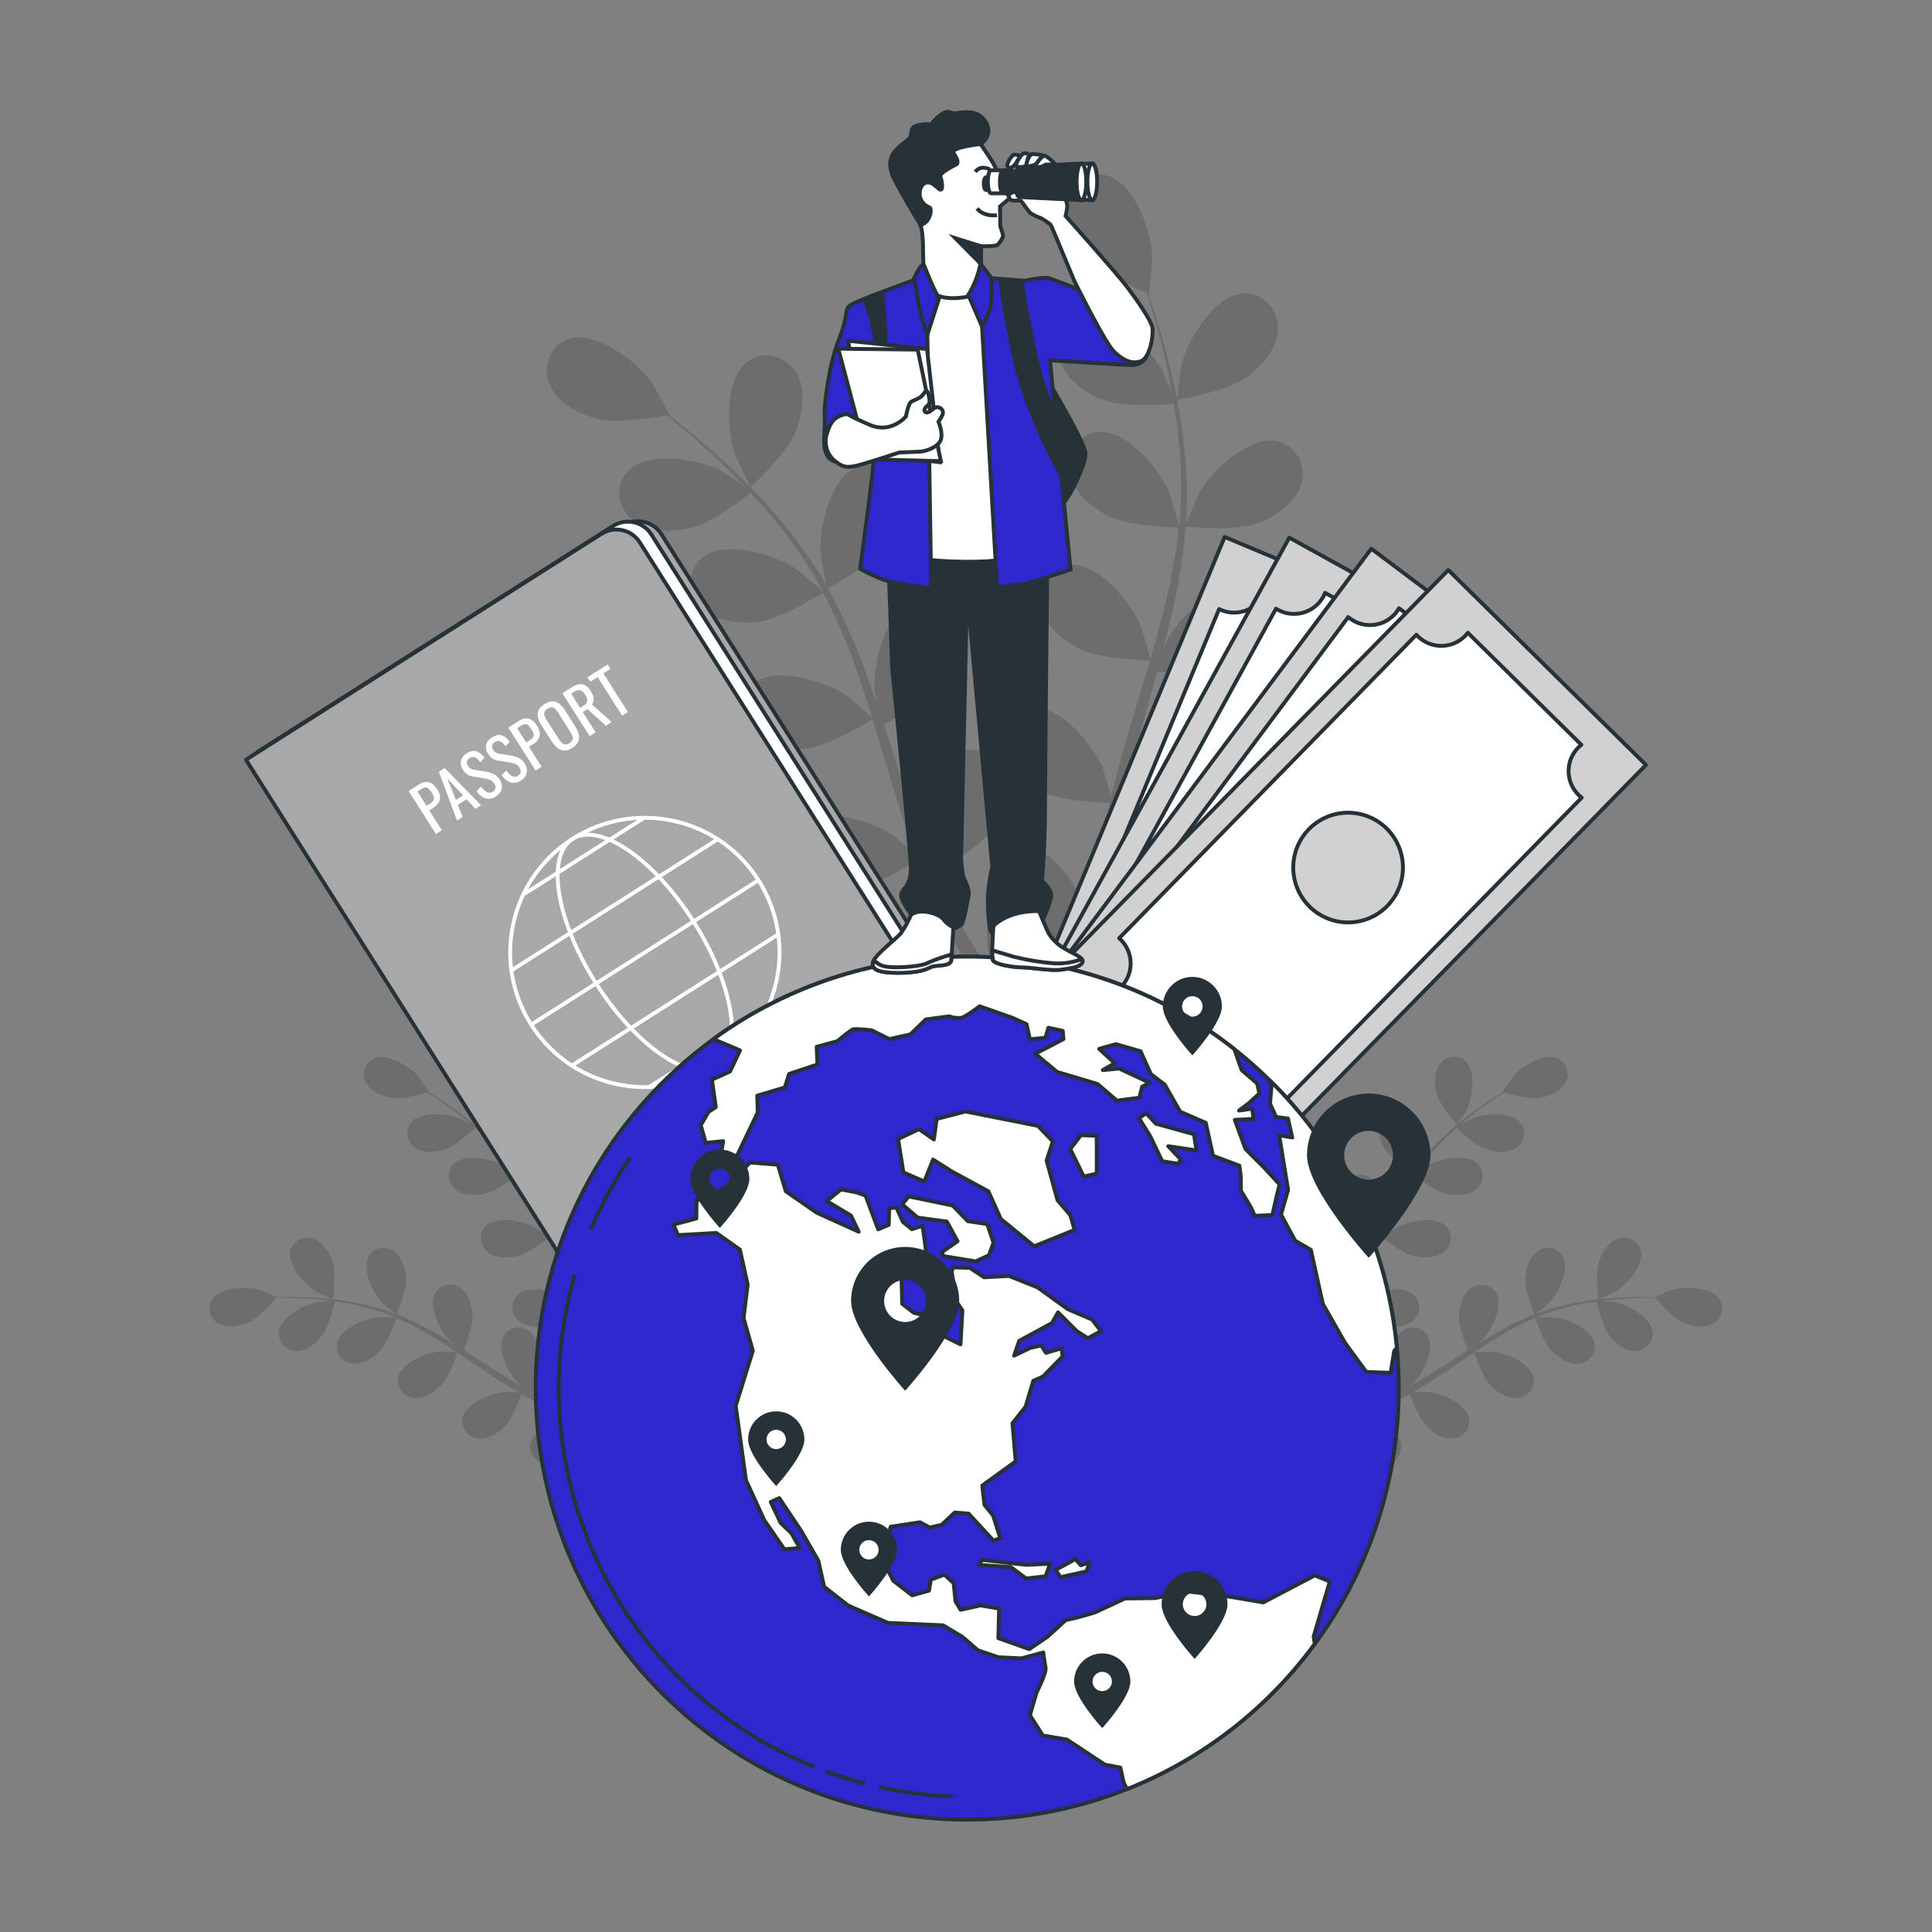 <svg width="500" height="500" viewBox="0 0 500 500" fill="none" xmlns="http://www.w3.org/2000/svg">
    <rect x="0" y="0" width="500" height="500" fill="#808080" stroke="none"/>
    <g clip-path="url(#clip0_2903_7094)">
        <g opacity="0.15">
            <path d="M322.09 98C317.35 101.29 304.61 103.5 304.6 103.5C304.59 103.5 305.69 94.66 305.83 94.11C307.47 87.74 314.37 76.39 321.73 75.94C327.02 75.62 330.91 80.22 330.73 85.31C330.55 90.4 326.13 95.17 322.09 98Z" fill="black"/>
            <path d="M286.999 258.31C286.999 258.61 286.999 258.89 286.999 259.19L282.599 262C282.599 260.8 282.599 259.59 282.599 258.33C282.599 254.79 282.669 251 282.769 247.11C279.119 246.428 275.513 245.53 271.969 244.42C269.059 249.15 260.509 255.71 259.399 256.55C261.309 259.47 263.209 262.28 265.029 264.92C266.289 266.73 267.509 268.46 268.689 270.13L263.899 271.07C263.079 269.87 262.259 268.64 261.419 267.36C259.419 264.41 257.419 261.21 255.369 257.91C254.069 258.46 243.369 262.91 237.969 262.76C233.059 262.63 226.839 261.09 223.819 256.86C220.799 252.63 221.599 246.74 226.209 244.11C232.609 240.45 244.599 246.17 249.449 250.61C249.739 250.87 252.529 254.06 254.259 256.1C253.429 254.75 252.599 253.44 251.759 252.04C250.079 249.27 248.489 246.46 246.759 243.45L244.379 238.95C243.559 237.46 242.879 235.79 242.109 234.19C240.399 230.46 238.859 226.6 237.389 222.68C234.969 224.15 226.279 229.23 221.389 229.84C216.499 230.45 210.139 229.84 206.509 226.15C202.879 222.46 202.779 216.48 206.939 213.15C212.709 208.57 225.429 212.41 230.939 216.06C231.289 216.28 234.939 219.35 236.879 221.06C236.009 218.69 235.139 216.33 234.339 213.91C232.039 206.91 229.929 199.77 227.789 192.65C227.123 190.47 226.456 188.297 225.789 186.13C224.939 186.66 214.789 192.93 209.259 193.61C204.379 194.23 197.999 193.61 194.379 189.92C190.759 186.23 190.649 180.25 194.809 176.92C200.579 172.34 213.299 176.18 218.809 179.83C219.219 180.11 224.439 184.52 225.709 185.71C224.229 180.92 222.709 176.17 221.029 171.55C218.75 165.326 216.067 159.256 212.999 153.38C212.599 153.62 201.999 160.21 196.379 160.91C191.499 161.52 185.119 160.91 181.489 157.22C177.859 153.53 177.759 147.55 181.919 144.22C187.689 139.64 200.409 143.48 205.919 147.13C206.339 147.42 211.919 152.13 212.919 153.13C212.749 152.79 212.599 152.42 212.419 152.13C209.206 146.289 205.481 140.744 201.289 135.56C199.019 132.66 196.679 130.03 194.289 127.56C192.439 128.99 183.919 135.43 178.929 136.62C174.149 137.76 167.739 137.89 163.729 134.62C159.719 131.35 158.959 125.42 162.729 121.69C167.969 116.5 181.029 118.92 186.869 121.95C187.189 122.11 190.229 124.14 192.429 125.65C191.359 124.53 190.269 123.36 189.229 122.31C185.299 118.31 181.469 114.97 178.049 112C176.049 110.33 174.289 108.86 172.579 107.5C170.039 107.95 159.749 109.66 154.859 108.44C149.969 107.22 144.349 104.44 142.309 99.63C140.269 94.82 142.309 89.27 147.389 87.69C154.389 85.5 164.899 93.69 168.689 99.04C169.019 99.51 173.299 107.36 173.169 107.39H173.019C174.679 108.66 176.449 110.05 178.359 111.61C181.849 114.51 185.769 117.81 189.789 121.7C194.172 125.839 198.305 130.234 202.169 134.86C206.534 140.011 210.426 145.543 213.799 151.39L213.909 151.61C213.449 149.5 212.379 143.56 212.349 143.09C211.919 136.53 214.939 123.59 221.789 120.87C226.719 118.87 231.849 122.07 233.239 126.97C234.629 131.87 231.999 137.68 228.999 141.6C225.659 146.03 215.099 151.75 214.259 152.21C217.546 158.241 220.426 164.485 222.879 170.9C224.329 174.63 225.679 178.44 226.979 182.27C226.649 180.43 226.359 178.78 226.349 178.55C225.919 171.99 228.939 159.05 235.789 156.33C240.719 154.33 245.849 157.53 247.239 162.43C248.629 167.33 245.999 173.25 242.999 177.17C239.999 181.09 231.089 186.17 228.709 187.52C229.199 189 229.709 190.46 230.179 191.94C232.469 199.02 234.729 206.1 237.179 212.94C238.029 215.36 238.959 217.71 239.889 220.07C239.589 218.44 239.359 217.07 239.339 216.85C238.909 210.29 241.929 197.35 248.779 194.63C253.709 192.68 258.839 195.83 260.229 200.73C261.619 205.63 258.999 211.59 255.999 215.51C252.999 219.43 244.999 224.06 242.139 225.62C243.139 228.01 244.139 230.4 245.269 232.62C246.049 234.15 246.699 235.68 247.569 237.18C248.439 238.68 249.229 240.18 250.039 241.63C251.719 244.4 253.429 247.27 255.129 249.93C256.299 251.79 257.449 253.54 258.599 255.31C257.719 252.9 256.089 248.17 255.999 247.75C254.97 242.068 255.407 236.217 257.269 230.75C257.126 230.119 257.042 229.477 257.019 228.83C256.839 223.75 260.749 219.17 266.019 219.52C273.369 220 280.209 231.39 281.809 237.77C281.909 238.14 282.479 242.34 282.809 244.99C282.869 243.41 282.899 241.86 282.969 240.23C283.099 237 283.309 233.77 283.529 230.3C283.699 228.63 283.869 226.94 284.039 225.24C284.209 223.54 284.529 221.77 284.759 220.02C285.399 216.02 286.239 211.9 287.179 207.81C284.349 207.7 274.299 207.15 269.879 204.96C265.459 202.77 260.469 198.77 259.499 193.67C258.529 188.57 261.729 183.54 267.009 183.09C274.349 182.45 282.849 192.67 285.399 198.73C285.559 199.11 286.899 203.67 287.589 206.18C288.169 203.73 288.739 201.28 289.409 198.83C291.349 191.72 293.529 184.6 295.669 177.48C296.329 175.3 296.959 173.12 297.599 170.93C296.599 170.93 284.599 170.51 279.679 168.05C275.279 165.87 270.269 161.87 269.299 156.76C268.329 151.65 271.529 146.64 276.819 146.18C284.149 145.55 292.649 155.76 295.199 161.83C295.389 162.28 297.309 168.83 297.719 170.54C299.119 165.73 300.479 160.93 301.619 156.15C303.199 149.696 304.355 143.145 305.079 136.54C304.609 136.54 292.079 136.17 287.079 133.65C282.669 131.47 277.669 127.47 276.699 122.36C275.729 117.25 278.919 112.24 284.209 111.78C291.549 111.15 300.039 121.36 302.589 127.43C302.799 127.9 304.859 134.96 305.139 136.27C305.139 135.89 305.259 135.49 305.299 135.11C305.847 128.453 305.801 121.759 305.159 115.11C304.859 111.44 304.359 107.95 303.799 104.57C301.469 104.74 290.799 105.41 285.989 103.65C281.369 101.97 275.989 98.54 274.439 93.57C272.889 88.6 275.539 83.26 280.739 82.23C287.969 80.79 297.529 90.01 300.739 95.76C300.909 96.07 302.329 99.44 303.329 101.92C303.049 100.39 302.799 98.81 302.509 97.36C301.419 91.9 300.089 86.96 298.869 82.6C298.159 80.12 297.469 77.9 296.799 75.82C294.419 74.82 284.899 70.55 281.499 66.82C278.099 63.09 274.949 57.66 275.889 52.54C276.829 47.42 281.599 44 286.699 45.46C293.779 47.52 298.009 60.11 298.209 66.69C298.209 67.25 297.459 76.17 297.339 76.12L297.189 76.06C297.879 78.06 298.589 80.17 299.319 82.52C300.629 86.86 302.069 91.78 303.319 97.25C304.692 103.119 305.72 109.062 306.399 115.05C307.188 121.757 307.378 128.52 306.969 135.26V135.5C307.759 133.5 310.139 127.94 310.369 127.5C313.629 121.79 323.289 112.67 330.499 114.18C335.689 115.27 338.229 120.73 336.689 125.59C335.149 130.45 329.689 133.91 325.029 135.59C319.799 137.43 307.829 136.38 306.879 136.29C306.294 143.139 305.252 149.941 303.759 156.65C302.909 160.56 301.939 164.48 300.909 168.39C301.649 166.67 302.319 165.14 302.429 164.94C305.689 159.23 315.349 150.1 322.559 151.62C327.759 152.71 330.289 158.17 328.749 163.02C327.209 167.87 321.749 171.35 317.089 173.02C312.429 174.69 302.169 174.02 299.459 173.77C299.059 175.27 298.659 176.77 298.249 178.26C296.249 185.44 294.249 192.59 292.469 199.67C291.849 202.16 291.329 204.67 290.799 207.11C291.449 205.59 292.009 204.31 292.119 204.11C295.379 198.4 305.039 189.28 312.249 190.79C317.439 191.88 319.979 197.34 318.439 202.2C316.899 207.06 311.439 210.52 306.779 212.2C302.119 213.88 292.849 213.2 289.639 212.98C289.169 215.54 288.699 218.1 288.359 220.59C288.169 222.3 287.859 223.93 287.769 225.66C287.679 227.39 287.499 229.06 287.369 230.73C287.239 233.97 287.079 237.3 287.029 240.46C287.029 242.66 286.969 244.75 286.959 246.86C287.549 244.37 288.809 239.52 288.959 239.13C291.319 232.99 299.489 222.51 306.839 222.91C312.139 223.2 315.469 228.22 314.679 233.25C313.889 238.28 308.999 242.54 304.679 244.86C299.909 247.41 288.389 248.21 286.949 248.3C286.859 251.71 286.879 255.11 286.999 258.31Z" fill="black"/>
            <path d="M194.32 126.06C194.22 126.15 190.32 118.06 190.16 117.54C188.01 111.33 187.51 98.05 193.4 93.62C197.64 90.43 203.4 92.12 206.06 96.48C208.72 100.84 207.69 107.25 205.87 111.82C203.73 117.17 194.33 126.05 194.32 126.06Z" fill="black"/>
        </g>
        <g opacity="0.15">
            <path d="M127.931 283.27C127.111 286.13 122.751 291.18 122.751 291.19C122.751 291.2 120.301 287.3 120.171 287.04C118.741 283.96 117.791 277.18 120.571 274.59C121.047 274.175 121.605 273.865 122.209 273.68C122.813 273.495 123.449 273.439 124.076 273.516C124.703 273.592 125.306 273.799 125.848 274.124C126.39 274.448 126.857 274.883 127.221 275.4C128.831 277.54 128.621 280.83 127.931 283.27Z" fill="black"/>
            <path d="M166.33 358.71L166.62 359.05L165.8 361.61L164.6 360.15C163.44 358.74 162.23 357.21 161 355.62C159.319 356.54 157.586 357.361 155.81 358.08C156.2 360.92 154.93 366.33 154.76 367.02C156.48 367.56 158.15 368.07 159.76 368.52C160.86 368.84 161.91 369.13 162.93 369.4L161.32 371.4L159.12 370.73C157.37 370.19 155.52 369.58 153.62 368.93C153.28 369.58 150.47 374.85 148.27 376.56C146.27 378.11 143.27 379.56 140.69 378.83C140.076 378.685 139.499 378.412 138.998 378.029C138.496 377.647 138.08 377.163 137.778 376.61C137.475 376.056 137.292 375.445 137.241 374.816C137.189 374.188 137.271 373.555 137.48 372.96C138.83 369.41 145.48 367.77 148.87 367.96C149.07 367.96 151.23 368.33 152.58 368.58C151.81 368.31 151.05 368.06 150.26 367.77C148.69 367.22 147.13 366.62 145.46 365.98L143.04 364.98C142.22 364.66 141.4 364.22 140.58 363.83C138.68 362.9 136.8 361.83 134.93 360.78C134.44 362.16 132.64 367.02 130.93 368.87C129.22 370.72 126.45 372.56 123.79 372.26C123.161 372.21 122.55 372.029 121.995 371.728C121.441 371.426 120.956 371.012 120.572 370.511C120.189 370.011 119.914 369.435 119.767 368.821C119.621 368.208 119.604 367.57 119.72 366.95C120.52 363.24 126.85 360.61 130.23 360.28C130.44 360.28 132.89 360.28 134.23 360.33C133.11 359.67 131.99 359.02 130.88 358.33C127.68 356.33 124.5 354.14 121.32 352C120.32 351.34 119.32 350.7 118.39 350C118.22 350.49 116.2 356.32 114.24 358.39C112.5 360.23 109.76 362.08 107.1 361.78C106.471 361.73 105.86 361.549 105.305 361.248C104.751 360.946 104.266 360.532 103.882 360.031C103.499 359.531 103.224 358.955 103.077 358.341C102.931 357.728 102.914 357.09 103.03 356.47C103.83 352.76 110.16 350.13 113.54 349.8C113.79 349.8 117.32 349.8 118.21 349.88C116.06 348.46 113.9 347.06 111.72 345.77C108.779 344.005 105.726 342.435 102.58 341.07C102.51 341.3 100.43 347.4 98.42 349.51C96.67 351.35 93.94 353.21 91.27 352.91C90.641 352.859 90.029 352.677 89.476 352.374C88.922 352.072 88.438 351.656 88.055 351.154C87.672 350.653 87.399 350.076 87.253 349.462C87.108 348.848 87.093 348.21 87.21 347.59C88.01 343.88 94.34 341.25 97.71 340.92C97.98 340.92 101.77 340.92 102.46 341.01C102.28 340.94 102.09 340.84 101.91 340.76C98.724 339.464 95.427 338.46 92.06 337.76C90.2 337.35 88.41 337.06 86.66 336.82C86.39 337.99 85.09 343.35 83.49 345.45C81.89 347.55 79.44 349.62 76.76 349.61C76.13 349.63 75.502 349.517 74.919 349.279C74.335 349.04 73.808 348.681 73.372 348.226C72.936 347.77 72.601 347.228 72.389 346.634C72.177 346.04 72.092 345.409 72.14 344.78C72.53 341 78.53 337.69 81.85 336.99C82.03 336.99 83.91 336.77 85.28 336.65C84.48 336.56 83.67 336.44 82.91 336.36C80.05 336.07 77.41 335.97 75.08 335.91C73.75 335.91 72.55 335.91 71.43 335.91C70.56 336.91 67.01 340.96 64.67 342.07C62.33 343.18 59.16 343.9 56.78 342.66C56.21 342.388 55.704 341.999 55.295 341.518C54.886 341.037 54.583 340.476 54.406 339.87C54.228 339.264 54.181 338.628 54.266 338.002C54.351 337.377 54.567 336.776 54.9 336.24C56.99 333.07 63.84 332.9 67.11 333.81C67.39 333.88 71.67 335.62 71.63 335.67L71.57 335.73C72.65 335.73 73.81 335.67 75.08 335.67C77.42 335.67 80.08 335.72 82.94 335.96C86.04 336.182 89.126 336.583 92.18 337.16C95.589 337.795 98.935 338.728 102.18 339.95L102.3 340C101.43 339.31 99.06 337.29 98.89 337.12C96.57 334.64 93.55 328.49 95.39 325.12C95.713 324.577 96.146 324.108 96.662 323.744C97.178 323.379 97.764 323.127 98.384 323.004C99.003 322.88 99.641 322.888 100.257 323.027C100.873 323.166 101.453 323.433 101.96 323.81C104.16 325.34 104.96 328.54 105.09 331.07C105.2 333.93 102.86 339.66 102.67 340.07C105.955 341.397 109.146 342.947 112.22 344.71C114.02 345.71 115.8 346.8 117.57 347.9C116.84 347.28 116.19 346.71 116.11 346.62C113.79 344.15 110.76 338 112.61 334.68C112.931 334.136 113.363 333.666 113.877 333.301C114.392 332.936 114.978 332.683 115.597 332.559C116.216 332.436 116.854 332.444 117.47 332.584C118.086 332.723 118.665 332.991 119.17 333.37C121.37 334.9 122.17 338.1 122.3 340.63C122.43 343.16 120.51 348.13 119.99 349.43L121.99 350.71C125.22 352.78 128.44 354.87 131.66 356.82C132.79 357.5 133.93 358.14 135.07 358.82C134.42 358.26 133.88 357.82 133.8 357.71C131.48 355.23 128.46 349.08 130.3 345.76C130.622 345.217 131.054 344.749 131.569 344.384C132.084 344.02 132.67 343.768 133.288 343.644C133.907 343.521 134.544 343.528 135.16 343.667C135.775 343.806 136.354 344.073 136.86 344.45C139.06 345.98 139.86 349.18 140 351.71C140.14 354.24 138.38 358.71 137.77 360.28C138.96 360.9 140.15 361.52 141.32 362.07C142.14 362.42 142.89 362.82 143.73 363.13L146.17 364.13C147.74 364.69 149.36 365.27 150.91 365.78C151.99 366.14 153.02 366.46 154.05 366.78C152.92 366.11 150.72 364.78 150.55 364.61C148.273 362.68 146.53 360.197 145.49 357.4C145.223 357.2 144.978 356.972 144.76 356.72C144.326 356.262 143.994 355.717 143.785 355.122C143.577 354.526 143.496 353.893 143.549 353.265C143.602 352.636 143.787 352.025 144.092 351.473C144.397 350.921 144.816 350.439 145.32 350.06C148.4 347.85 154.86 350.15 157.58 352.17C157.74 352.29 159.34 353.78 160.34 354.73C159.84 354.08 159.34 353.46 158.84 352.78C157.84 351.45 156.84 350.09 155.84 348.64L154.39 346.45C153.89 345.74 153.45 344.91 152.97 344.14C151.9 342.31 150.9 340.41 149.97 338.48C148.81 339.36 144.62 342.42 142.14 342.99C139.66 343.56 136.37 343.6 134.31 341.88C133.812 341.492 133.402 341.004 133.106 340.447C132.81 339.89 132.634 339.277 132.591 338.648C132.548 338.018 132.637 337.387 132.854 336.795C133.071 336.202 133.41 335.662 133.85 335.21C136.57 332.55 143.29 333.85 146.29 335.44C146.48 335.54 148.51 336.92 149.6 337.69C149.04 336.53 148.46 335.36 147.93 334.16C146.38 330.7 144.93 327.16 143.44 323.6C142.99 322.52 142.53 321.44 142.07 320.36C141.66 320.68 136.76 324.43 133.99 325.07C131.52 325.64 128.21 325.68 126.16 323.96C125.663 323.571 125.253 323.082 124.957 322.525C124.66 321.967 124.484 321.354 124.44 320.724C124.396 320.095 124.484 319.463 124.699 318.869C124.915 318.276 125.252 317.735 125.69 317.28C128.41 314.63 135.14 315.93 138.14 317.51C138.37 317.63 141.28 319.62 141.99 320.16C140.99 317.79 139.99 315.43 138.84 313.16C137.37 310.071 135.699 307.081 133.84 304.21C133.64 304.36 128.55 308.29 125.7 308.95C123.23 309.52 119.93 309.56 117.87 307.84C117.372 307.451 116.962 306.962 116.666 306.404C116.369 305.846 116.194 305.233 116.15 304.602C116.107 303.972 116.197 303.34 116.414 302.747C116.631 302.154 116.97 301.613 117.41 301.16C120.13 298.51 126.86 299.81 129.86 301.39C130.09 301.52 133.22 303.66 133.76 304.09C133.65 303.92 133.56 303.74 133.45 303.57C131.494 300.745 129.292 298.098 126.87 295.66C125.55 294.29 124.21 293.06 122.87 291.9C122 292.73 117.96 296.48 115.47 297.35C112.98 298.22 109.8 298.59 107.56 297.11C107.024 296.777 106.563 296.335 106.208 295.813C105.854 295.291 105.612 294.701 105.5 294.079C105.388 293.458 105.407 292.82 105.557 292.207C105.707 291.594 105.984 291.019 106.37 290.52C108.78 287.59 115.61 288.14 118.77 289.39C118.94 289.45 120.61 290.39 121.77 291C121.16 290.48 120.55 289.93 119.95 289.45C117.73 287.63 115.59 286.09 113.68 284.75C112.59 283.99 111.58 283.33 110.68 282.75C109.39 283.11 104.21 284.53 101.68 284.16C99.15 283.79 96.07 282.65 94.78 280.3C94.454 279.758 94.247 279.152 94.172 278.524C94.098 277.896 94.157 277.26 94.346 276.656C94.534 276.052 94.849 275.495 95.269 275.022C95.688 274.549 96.203 274.17 96.78 273.91C100.27 272.42 106.08 276.05 108.31 278.61C108.5 278.83 111.11 282.61 111.04 282.61H110.97C111.89 283.18 112.87 283.8 113.97 284.5C115.91 285.8 118.09 287.29 120.36 289.07C122.808 290.968 125.145 293.005 127.36 295.17C129.865 297.586 132.15 300.22 134.19 303.04L134.26 303.15C133.91 302.09 133.05 299.15 133.01 298.86C132.44 295.51 133.31 288.72 136.68 286.97C137.247 286.692 137.867 286.538 138.498 286.516C139.129 286.494 139.758 286.606 140.343 286.844C140.928 287.082 141.457 287.44 141.894 287.896C142.331 288.352 142.667 288.895 142.88 289.49C143.88 291.98 142.8 295.11 141.49 297.28C140 299.72 134.89 303.21 134.49 303.49C136.493 306.414 138.3 309.467 139.9 312.63C140.84 314.47 141.73 316.35 142.6 318.24C142.33 317.32 142.1 316.49 142.08 316.37C141.51 313.02 142.38 306.23 145.75 304.48C146.317 304.202 146.937 304.048 147.568 304.026C148.199 304.004 148.828 304.116 149.413 304.354C149.998 304.592 150.527 304.95 150.964 305.406C151.401 305.862 151.737 306.405 151.95 307C152.95 309.49 151.87 312.62 150.55 314.79C149.23 316.96 144.92 320.05 143.77 320.85C144.09 321.58 144.43 322.3 144.77 323.04C146.32 326.55 147.85 330.04 149.46 333.46C150.03 334.66 150.63 335.82 151.23 336.98C150.99 336.16 150.8 335.46 150.78 335.35C150.21 332.01 151.08 325.21 154.45 323.46C155.018 323.184 155.638 323.031 156.27 323.011C156.901 322.991 157.529 323.104 158.114 323.342C158.699 323.581 159.227 323.94 159.664 324.396C160.101 324.852 160.437 325.395 160.65 325.99C161.65 328.48 160.57 331.6 159.25 333.77C157.93 335.94 154.04 338.77 152.68 339.69C153.32 340.86 153.97 342.03 154.68 343.14C155.16 343.88 155.58 344.63 156.1 345.35C156.62 346.07 157.1 346.79 157.6 347.51C158.6 348.84 159.6 350.22 160.65 351.51C161.35 352.4 162.03 353.24 162.71 354.08C162.13 352.9 161.05 350.55 160.98 350.34C159.92 347.13 159.75 340.28 162.81 338.03C163.33 337.673 163.92 337.429 164.54 337.315C165.16 337.2 165.798 337.216 166.412 337.364C167.025 337.511 167.601 337.785 168.102 338.168C168.603 338.552 169.018 339.036 169.32 339.59C170.68 341.9 170.09 345.16 169.12 347.5C168.05 350.07 163.72 354.16 163.18 354.66C164.13 356.11 165.25 357.46 166.33 358.71Z" fill="black"/>
            <path d="M86.15 336.24C86.15 336.31 81.96 334.36 81.71 334.24C78.82 332.47 74.281 327.33 75.18 323.64C75.346 323.029 75.638 322.459 76.039 321.968C76.44 321.478 76.941 321.078 77.507 320.794C78.074 320.511 78.694 320.351 79.328 320.324C79.961 320.298 80.592 320.405 81.18 320.64C83.71 321.53 85.361 324.4 86.121 326.81C87.001 329.62 86.15 336.24 86.15 336.24Z" fill="black"/>
        </g>
        <g opacity="0.15">
            <path d="M371.91 283.271C372.72 286.131 377.08 291.181 377.09 291.191C377.1 291.201 379.54 287.301 379.67 287.041C381.1 283.961 382.05 277.181 379.26 274.591C378.784 274.177 378.227 273.867 377.624 273.682C377.021 273.497 376.386 273.441 375.76 273.517C375.134 273.594 374.531 273.801 373.99 274.125C373.449 274.45 372.982 274.884 372.62 275.401C371 277.541 371.21 280.831 371.91 283.271Z" fill="black"/>
            <path d="M333.509 358.712L333.219 359.052L334.039 361.612L335.239 360.152C336.399 358.742 337.609 357.212 338.839 355.622C340.519 356.544 342.252 357.366 344.029 358.082C343.639 360.922 344.909 366.332 345.079 367.022C343.359 367.562 341.679 368.072 340.079 368.522C338.989 368.842 337.939 369.132 336.919 369.402L338.529 371.402L340.729 370.732C342.469 370.192 344.329 369.582 346.229 368.932C346.569 369.582 349.369 374.852 351.579 376.562C353.579 378.112 356.579 379.562 359.159 378.832C359.773 378.687 360.35 378.414 360.851 378.031C361.353 377.649 361.769 377.165 362.072 376.612C362.374 376.058 362.557 375.447 362.608 374.818C362.66 374.19 362.578 373.557 362.369 372.962C361.009 369.412 354.369 367.772 350.969 367.962C350.769 367.962 348.619 368.332 347.259 368.582C348.039 368.312 348.789 368.062 349.589 367.772C351.159 367.222 352.719 366.622 354.389 365.982L356.809 364.982C357.619 364.662 358.439 364.222 359.269 363.832C361.169 362.902 363.049 361.832 364.909 360.782C365.399 362.162 367.209 367.022 368.959 368.872C370.709 370.722 373.439 372.562 376.099 372.262C376.728 372.212 377.34 372.031 377.894 371.73C378.448 371.428 378.933 371.014 379.317 370.513C379.701 370.013 379.975 369.437 380.122 368.823C380.269 368.21 380.285 367.572 380.169 366.952C379.359 363.242 373.039 360.612 369.659 360.282C369.449 360.282 366.999 360.282 365.659 360.332C366.769 359.672 367.889 359.022 368.999 358.332C372.209 356.332 375.389 354.142 378.569 352.002C379.569 351.342 380.519 350.702 381.499 350.002C381.669 350.492 383.679 356.322 385.649 358.392C387.389 360.232 390.129 362.082 392.789 361.782C393.418 361.732 394.03 361.551 394.584 361.25C395.138 360.948 395.623 360.534 396.007 360.033C396.391 359.533 396.665 358.957 396.812 358.343C396.959 357.73 396.975 357.092 396.859 356.472C396.049 352.762 389.729 350.132 386.349 349.802C386.099 349.802 382.569 349.802 381.679 349.882C383.829 348.462 385.989 347.062 388.169 345.772C391.107 344.009 394.157 342.439 397.299 341.072C397.379 341.302 399.459 347.402 401.469 349.512C403.219 351.352 405.949 353.212 408.609 352.912C409.239 352.862 409.852 352.681 410.407 352.379C410.962 352.077 411.447 351.662 411.831 351.16C412.215 350.658 412.489 350.081 412.635 349.466C412.781 348.851 412.796 348.213 412.679 347.592C411.879 343.882 405.549 341.252 402.169 340.922C401.909 340.922 398.119 340.922 397.429 341.012C397.609 340.942 397.789 340.842 397.979 340.762C401.165 339.466 404.462 338.462 407.829 337.762C409.679 337.352 411.479 337.062 413.229 336.822C413.499 337.992 414.799 343.352 416.399 345.452C417.999 347.552 420.399 349.622 423.129 349.612C423.759 349.63 424.386 349.516 424.969 349.277C425.552 349.038 426.078 348.68 426.513 348.224C426.949 347.769 427.284 347.227 427.497 346.634C427.71 346.041 427.796 345.41 427.749 344.782C427.359 341.002 421.359 337.692 418.039 336.992C417.859 336.992 415.979 336.772 414.609 336.652C415.409 336.562 416.219 336.442 416.979 336.362C419.839 336.072 422.469 335.972 424.809 335.912C426.139 335.912 427.339 335.912 428.459 335.912C429.329 336.912 432.869 340.962 435.219 342.072C437.569 343.182 440.729 343.902 443.109 342.662C443.678 342.389 444.183 341.999 444.591 341.518C444.999 341.037 445.301 340.475 445.478 339.869C445.654 339.264 445.701 338.627 445.615 338.002C445.529 337.377 445.313 336.777 444.979 336.242C442.899 333.072 436.049 332.902 432.779 333.812C432.489 333.882 428.219 335.622 428.259 335.672L428.309 335.732C427.229 335.732 426.069 335.672 424.809 335.672C422.469 335.672 419.809 335.722 416.949 335.962C413.849 336.183 410.764 336.584 407.709 337.162C404.284 337.796 400.921 338.729 397.659 339.952L397.549 340.002C398.419 339.312 400.789 337.292 400.959 337.122C403.269 334.642 406.299 328.492 404.449 325.122C404.128 324.578 403.696 324.108 403.182 323.743C402.667 323.378 402.081 323.125 401.462 323.001C400.843 322.878 400.205 322.886 399.589 323.026C398.974 323.165 398.394 323.433 397.889 323.812C395.689 325.342 394.889 328.542 394.759 331.072C394.649 333.932 396.989 339.662 397.179 340.072C393.891 341.401 390.697 342.951 387.619 344.712C385.829 345.712 384.049 346.802 382.269 347.902C383.009 347.282 383.659 346.712 383.739 346.622C386.059 344.152 389.079 338.002 387.239 334.682C386.918 334.138 386.486 333.668 385.972 333.303C385.457 332.938 384.871 332.685 384.252 332.561C383.633 332.438 382.995 332.446 382.379 332.586C381.764 332.725 381.184 332.993 380.679 333.372C378.479 334.902 377.679 338.102 377.549 340.632C377.419 343.162 379.339 348.132 379.859 349.432L377.859 350.712C374.629 352.782 371.419 354.872 368.199 356.822C367.069 357.502 365.929 358.142 364.789 358.822C365.439 358.262 365.979 357.822 366.059 357.712C368.379 355.232 371.399 349.082 369.559 345.762C369.236 345.219 368.803 344.75 368.287 344.386C367.771 344.021 367.185 343.769 366.566 343.645C365.946 343.522 365.308 343.53 364.692 343.669C364.076 343.808 363.496 344.075 362.989 344.452C360.789 345.982 359.989 349.182 359.859 351.712C359.729 354.242 361.479 358.712 362.089 360.282C360.899 360.902 359.709 361.522 358.529 362.072C357.719 362.422 356.959 362.822 356.129 363.132L353.689 364.132C352.109 364.692 350.499 365.272 348.949 365.782C347.869 366.142 346.839 366.462 345.809 366.782C346.939 366.112 349.139 364.782 349.309 364.612C351.586 362.682 353.329 360.199 354.369 357.402C354.634 357.199 354.878 356.971 355.099 356.722C355.532 356.263 355.862 355.718 356.07 355.123C356.278 354.528 356.358 353.895 356.305 353.267C356.252 352.639 356.068 352.028 355.764 351.476C355.459 350.924 355.042 350.442 354.539 350.062C351.449 347.852 344.999 350.152 342.279 352.172C342.109 352.292 340.519 353.782 339.519 354.732C340.019 354.082 340.519 353.462 341.019 352.782C342.019 351.452 343.019 350.092 344.019 348.642L345.469 346.452C345.969 345.742 346.409 344.912 346.889 344.142C347.959 342.312 348.949 340.412 349.889 338.482C351.059 339.362 355.249 342.422 357.729 342.992C360.209 343.562 363.499 343.602 365.559 341.882C366.057 341.494 366.467 341.006 366.763 340.449C367.059 339.892 367.235 339.279 367.278 338.649C367.322 338.02 367.232 337.389 367.015 336.797C366.798 336.204 366.459 335.664 366.019 335.212C363.299 332.552 356.569 333.852 353.569 335.442C353.389 335.542 351.359 336.922 350.259 337.692C350.829 336.532 351.409 335.362 351.939 334.162C353.489 330.702 354.939 327.162 356.419 323.602C356.869 322.522 357.329 321.442 357.789 320.362C358.209 320.682 363.099 324.432 365.879 325.072C368.349 325.642 371.649 325.682 373.709 323.962C374.207 323.573 374.617 323.084 374.914 322.526C375.21 321.968 375.385 321.354 375.429 320.724C375.472 320.094 375.382 319.462 375.165 318.869C374.948 318.276 374.609 317.735 374.169 317.282C371.449 314.632 364.729 315.932 361.729 317.512C361.499 317.632 358.589 319.622 357.879 320.162C358.879 317.792 359.879 315.432 361.019 313.162C362.494 310.075 364.164 307.086 366.019 304.212C366.209 304.362 371.309 308.292 374.149 308.952C376.619 309.522 379.929 309.562 381.979 307.842C382.477 307.453 382.887 306.964 383.184 306.406C383.48 305.848 383.655 305.234 383.699 304.604C383.742 303.974 383.652 303.342 383.435 302.749C383.218 302.156 382.879 301.615 382.439 301.162C379.729 298.512 372.999 299.812 369.999 301.392C369.759 301.522 366.629 303.662 366.099 304.092C366.199 303.922 366.299 303.742 366.409 303.572C368.365 300.747 370.567 298.1 372.989 295.662C374.309 294.292 375.649 293.062 376.989 291.902C377.859 292.732 381.899 296.482 384.389 297.352C386.879 298.222 390.059 298.592 392.299 297.112C392.836 296.779 393.296 296.337 393.651 295.815C394.006 295.293 394.247 294.702 394.359 294.081C394.471 293.46 394.452 292.822 394.302 292.209C394.152 291.596 393.875 291.021 393.489 290.522C391.079 287.592 384.249 288.142 381.089 289.392C380.919 289.452 379.249 290.392 378.089 291.002C378.689 290.482 379.309 289.932 379.899 289.452C382.119 287.632 384.269 286.092 386.179 284.752C387.269 283.992 388.279 283.332 389.179 282.752C390.459 283.112 395.649 284.532 398.179 284.162C400.709 283.792 403.779 282.652 405.079 280.302C405.402 279.759 405.606 279.154 405.679 278.527C405.752 277.899 405.693 277.264 405.504 276.661C405.315 276.058 405.002 275.502 404.584 275.028C404.166 274.555 403.654 274.174 403.079 273.912C399.579 272.422 393.779 276.052 391.549 278.612C391.359 278.832 388.749 282.612 388.809 282.612H388.889C387.969 283.182 386.989 283.802 385.889 284.502C383.949 285.802 381.759 287.292 379.499 289.072C377.051 290.97 374.714 293.006 372.499 295.172C369.994 297.588 367.709 300.222 365.669 303.042L365.599 303.152C365.939 302.092 366.809 299.152 366.849 298.862C367.409 295.512 366.539 288.722 363.169 286.972C362.603 286.694 361.984 286.54 361.353 286.518C360.723 286.496 360.095 286.608 359.51 286.846C358.926 287.084 358.398 287.443 357.962 287.899C357.526 288.355 357.191 288.897 356.979 289.492C355.979 291.982 357.059 295.112 358.369 297.282C359.849 299.722 364.969 303.212 365.369 303.492C363.362 306.413 361.555 309.467 359.959 312.632C359.019 314.472 358.129 316.352 357.259 318.242C357.529 317.322 357.759 316.492 357.779 316.372C358.349 313.022 357.479 306.232 354.109 304.482C353.542 304.204 352.922 304.05 352.291 304.028C351.66 304.006 351.031 304.118 350.446 304.356C349.861 304.593 349.332 304.952 348.895 305.408C348.458 305.864 348.122 306.407 347.909 307.002C346.909 309.492 347.989 312.622 349.299 314.792C350.609 316.962 354.939 320.052 356.089 320.852C355.759 321.582 355.429 322.302 355.089 323.042C353.539 326.552 351.999 330.042 350.399 333.462C349.829 334.662 349.229 335.822 348.629 336.982C348.869 336.162 349.059 335.462 349.079 335.352C349.649 332.012 348.779 325.212 345.399 323.462C344.831 323.188 344.212 323.036 343.582 323.017C342.952 322.997 342.325 323.111 341.741 323.349C341.158 323.588 340.631 323.946 340.194 324.401C339.758 324.857 339.423 325.399 339.209 325.992C338.209 328.482 339.289 331.602 340.599 333.772C341.909 335.942 345.819 338.772 347.179 339.692C346.529 340.862 345.889 342.032 345.179 343.142C344.689 343.882 344.279 344.632 343.759 345.352L342.249 347.512C341.249 348.842 340.249 350.222 339.249 351.512C338.549 352.402 337.869 353.242 337.189 354.082C337.759 352.902 338.849 350.552 338.909 350.342C339.979 347.132 340.149 340.282 337.089 338.032C336.569 337.675 335.98 337.431 335.359 337.317C334.739 337.202 334.101 337.218 333.488 337.365C332.874 337.512 332.298 337.787 331.797 338.17C331.296 338.554 330.881 339.038 330.579 339.592C329.219 341.902 329.809 345.162 330.779 347.502C331.839 350.072 336.179 354.162 336.719 354.662C335.709 356.112 334.589 357.462 333.509 358.712Z" fill="black"/>
            <path d="M413.689 336.24C413.689 336.31 417.879 334.36 418.129 334.24C421.019 332.47 425.559 327.33 424.659 323.64C424.494 323.029 424.202 322.459 423.801 321.968C423.399 321.478 422.899 321.078 422.332 320.794C421.766 320.511 421.145 320.351 420.512 320.324C419.879 320.298 419.248 320.405 418.659 320.64C416.129 321.53 414.479 324.4 413.719 326.81C412.839 329.62 413.689 336.24 413.689 336.24Z" fill="black"/>
        </g>
        <path d="M327.301 301.021L261.051 273.251L316.941 138.971L383.191 166.741L327.301 301.021Z" fill="#D1D1D1" stroke="#263238" stroke-linecap="round" stroke-linejoin="round"/>
        <path d="M369.892 180.451C368.755 179.98 367.731 179.272 366.891 178.373C366.05 177.474 365.411 176.406 365.017 175.241C364.623 174.075 364.483 172.838 364.606 171.614C364.73 170.389 365.113 169.205 365.732 168.141L327.732 152.201C327.634 152.541 327.517 152.875 327.382 153.201C326.944 154.257 326.302 155.217 325.492 156.023C324.682 156.83 323.72 157.468 322.662 157.902C321.604 158.335 320.471 158.554 319.328 158.547C318.185 158.54 317.054 158.307 316.002 157.861C315.832 157.791 315.672 157.701 315.512 157.621L273.352 259.161C273.522 259.221 273.692 259.271 273.852 259.341C274.994 259.805 276.024 260.51 276.869 261.408C277.714 262.306 278.356 263.376 278.75 264.544C279.144 265.713 279.281 266.953 279.152 268.179C279.023 269.406 278.63 270.59 278.002 271.651L316.052 287.591C316.143 287.251 316.257 286.917 316.392 286.591C316.832 285.541 317.475 284.588 318.284 283.787C319.093 282.985 320.052 282.351 321.106 281.92C322.159 281.489 323.288 281.27 324.427 281.276C325.565 281.281 326.692 281.511 327.742 281.951C328.072 282.091 328.392 282.261 328.742 282.431L370.942 180.811C370.583 180.718 370.232 180.598 369.892 180.451ZM316.002 233.191C313.412 232.105 311.202 230.276 309.653 227.934C308.103 225.592 307.282 222.844 307.294 220.035C307.306 217.227 308.15 214.486 309.72 212.157C311.29 209.829 313.515 208.019 316.114 206.955C318.713 205.891 321.569 205.621 324.321 206.181C327.073 206.74 329.597 208.102 331.575 210.096C333.552 212.089 334.895 214.625 335.432 217.381C335.969 220.137 335.676 222.991 334.592 225.581C333.872 227.303 332.82 228.865 331.496 230.18C330.172 231.494 328.602 232.535 326.875 233.242C325.148 233.948 323.299 234.308 321.433 234.299C319.567 234.291 317.722 233.914 316.002 233.191Z" fill="white" stroke="#263238" stroke-linecap="round" stroke-linejoin="round"/>
        <path d="M326.43 301.361L263.57 266.591L333.67 139.141L396.53 173.921L326.43 301.361Z" fill="#D1D1D1" stroke="#263238" stroke-linecap="round" stroke-linejoin="round"/>
        <path d="M381.82 186.1C380.823 185.55 379.945 184.808 379.235 183.918C378.525 183.028 377.997 182.007 377.682 180.913C377.367 179.819 377.271 178.673 377.4 177.542C377.528 176.411 377.878 175.316 378.43 174.32C378.612 174.01 378.808 173.71 379.02 173.42L342.92 153.42C342.789 153.762 342.639 154.095 342.47 154.42C341.355 156.429 339.488 157.914 337.28 158.548C335.071 159.182 332.701 158.913 330.69 157.8C330.531 157.716 330.377 157.623 330.23 157.52L277.33 253.9C277.494 253.968 277.654 254.045 277.81 254.13C279.821 255.243 281.308 257.109 281.944 259.318C282.58 261.527 282.312 263.898 281.2 265.91C281.023 266.222 280.826 266.523 280.61 266.81L316.7 286.81C316.834 286.468 316.988 286.134 317.16 285.81C317.71 284.813 318.452 283.935 319.342 283.225C320.232 282.515 321.253 281.987 322.347 281.672C323.441 281.357 324.587 281.261 325.718 281.39C326.849 281.518 327.944 281.868 328.94 282.42C329.251 282.599 329.552 282.796 329.84 283.01L382.84 186.55C382.49 186.425 382.149 186.274 381.82 186.1ZM322.56 232.71C320.101 231.349 318.1 229.29 316.811 226.792C315.522 224.294 315.003 221.47 315.319 218.677C315.635 215.885 316.773 213.248 318.587 211.102C320.402 208.955 322.812 207.395 325.514 206.619C328.215 205.842 331.086 205.884 333.763 206.74C336.441 207.595 338.804 209.225 340.555 211.424C342.306 213.623 343.366 216.292 343.6 219.093C343.834 221.894 343.232 224.701 341.87 227.16C340.045 230.456 336.985 232.892 333.364 233.933C329.743 234.974 325.857 234.534 322.56 232.71Z" fill="white" stroke="#263238" stroke-linecap="round" stroke-linejoin="round"/>
        <path d="M325.27 301.66L267.83 258.52L354.89 142L412.33 185.14L325.27 301.66Z" fill="#D1D1D1" stroke="#263238" stroke-linecap="round" stroke-linejoin="round"/>
        <path d="M396.081 195.17C395.165 194.487 394.393 193.63 393.81 192.647C393.227 191.665 392.844 190.577 392.683 189.445C392.522 188.314 392.587 187.162 392.873 186.056C393.159 184.95 393.662 183.911 394.351 183C394.569 182.714 394.807 182.444 395.061 182.19L362.061 157.41C361.881 157.724 361.684 158.028 361.471 158.32C360.09 160.155 358.036 161.367 355.762 161.689C353.488 162.012 351.179 161.419 349.341 160.04C349.191 159.93 349.061 159.81 348.921 159.7L283.191 247.82C283.341 247.92 283.491 248.01 283.631 248.12C285.469 249.502 286.683 251.556 287.007 253.832C287.331 256.108 286.739 258.42 285.361 260.26C285.143 260.546 284.906 260.817 284.651 261.07L317.651 285.84C317.822 285.526 318.016 285.225 318.231 284.94C318.916 284.03 319.772 283.264 320.753 282.685C321.733 282.106 322.818 281.726 323.945 281.566C325.072 281.406 326.22 281.47 327.323 281.754C328.425 282.038 329.461 282.536 330.371 283.22C330.657 283.434 330.928 283.668 331.181 283.92L397.001 195.76C396.683 195.583 396.375 195.386 396.081 195.17ZM330.941 233.17C328.695 231.482 326.999 229.166 326.068 226.514C325.138 223.862 325.015 220.994 325.714 218.273C326.414 215.551 327.904 213.097 329.998 211.223C332.092 209.348 334.694 208.137 337.476 207.741C340.259 207.345 343.096 207.783 345.629 209C348.162 210.217 350.278 212.157 351.708 214.576C353.139 216.995 353.82 219.783 353.666 222.589C353.511 225.395 352.528 228.093 350.841 230.34C349.719 231.831 348.313 233.086 346.705 234.033C345.097 234.98 343.318 235.601 341.47 235.86C339.622 236.119 337.74 236.012 335.934 235.543C334.127 235.075 332.431 234.255 330.941 233.13V233.17Z" fill="white" stroke="#263238" stroke-linecap="round" stroke-linejoin="round"/>
        <path d="M324.121 301.791L272.961 251.351L374.821 147.521L425.981 197.961L324.121 301.791Z" fill="#D1D1D1" stroke="#263238" stroke-linecap="round" stroke-linejoin="round"/>
        <path d="M408.531 205.73C406.893 204.116 405.964 201.918 405.947 199.618C405.93 197.319 406.827 195.108 408.441 193.47C408.696 193.217 408.967 192.98 409.251 192.76L379.881 163.76C379.661 164.041 379.427 164.312 379.181 164.57C377.567 166.207 375.368 167.137 373.069 167.154C370.77 167.171 368.558 166.273 366.921 164.66C366.793 164.534 366.672 164.4 366.561 164.26L289.631 242.81C289.761 242.93 289.901 243.04 290.031 243.17C291.668 244.784 292.598 246.982 292.614 249.281C292.631 251.58 291.734 253.792 290.121 255.43C289.861 255.68 289.591 255.92 289.311 256.14L318.681 285.14C318.898 284.85 319.135 284.576 319.391 284.32C320.189 283.509 321.139 282.864 322.187 282.421C323.234 281.978 324.359 281.745 325.497 281.737C326.635 281.728 327.763 281.944 328.817 282.372C329.871 282.8 330.83 283.431 331.641 284.23C331.893 284.485 332.13 284.756 332.351 285.04L409.351 206.43C409.064 206.213 408.79 205.979 408.531 205.73ZM338.911 234.63C336.912 232.657 335.543 230.137 334.977 227.386C334.411 224.636 334.673 221.779 335.73 219.178C336.787 216.577 338.592 214.347 340.916 212.771C343.24 211.195 345.979 210.343 348.787 210.324C351.595 210.304 354.345 211.118 356.691 212.661C359.037 214.204 360.872 216.409 361.965 218.995C363.059 221.582 363.36 224.434 362.833 227.192C362.305 229.95 360.971 232.49 359.001 234.49C357.691 235.819 356.132 236.877 354.414 237.603C352.695 238.33 350.85 238.71 348.985 238.723C347.119 238.736 345.269 238.381 343.54 237.679C341.812 236.977 340.238 235.94 338.911 234.63Z" fill="white" stroke="#263238" stroke-linecap="round" stroke-linejoin="round"/>
        <path d="M259.07 290.541L167.07 349.001L69.24 194.481L161.24 136.021C162.849 134.999 164.798 134.658 166.658 135.072C168.518 135.487 170.137 136.623 171.16 138.231L261.32 280.621C261.824 281.42 262.166 282.31 262.325 283.241C262.485 284.172 262.46 285.126 262.251 286.047C262.042 286.968 261.653 287.839 261.108 288.61C260.562 289.381 259.87 290.037 259.07 290.541Z" fill="#A8A8A8" stroke="#263238" stroke-linecap="round" stroke-linejoin="round"/>
        <path d="M256.48 290.64L164.48 349.1L66.66 194.58L158.66 136.12C160.269 135.099 162.217 134.758 164.078 135.172C165.938 135.586 167.557 136.722 168.58 138.33L258.73 280.72C259.234 281.519 259.576 282.41 259.735 283.341C259.895 284.272 259.87 285.225 259.661 286.146C259.452 287.068 259.063 287.939 258.518 288.71C257.972 289.481 257.28 290.137 256.48 290.64Z" fill="white" stroke="#263238" stroke-linecap="round" stroke-linejoin="round"/>
        <path d="M253.48 292.68L161.48 351.14L63.65 196.62L155.65 138.16C157.261 137.138 159.211 136.797 161.073 137.211C162.934 137.625 164.555 138.761 165.58 140.37L255.73 282.76C256.234 283.559 256.576 284.449 256.736 285.38C256.895 286.312 256.87 287.265 256.661 288.186C256.452 289.107 256.064 289.978 255.518 290.75C254.972 291.521 254.28 292.177 253.48 292.68Z" fill="#A8A8A8" stroke="#263238" stroke-linecap="round" stroke-linejoin="round"/>
        <path d="M112.81 215.83L105.74 204.71L108.5 203C109.041 202.623 109.673 202.398 110.33 202.35C110.886 202.336 111.429 202.513 111.87 202.85C112.406 203.252 112.858 203.755 113.2 204.33C113.551 204.845 113.777 205.434 113.86 206.05C113.935 206.593 113.837 207.146 113.58 207.63C113.276 208.172 112.835 208.624 112.3 208.94L111.07 209.71L114.36 214.89L112.81 215.83ZM110.37 208.55L111.08 208.1C111.46 207.889 111.799 207.612 112.08 207.28C112.176 207.157 112.245 207.015 112.283 206.864C112.321 206.712 112.327 206.554 112.3 206.4C112.209 205.979 112.032 205.581 111.78 205.23C111.534 204.811 111.235 204.424 110.89 204.08C110.779 203.969 110.643 203.886 110.494 203.838C110.344 203.789 110.186 203.776 110.03 203.8C109.578 203.908 109.15 204.101 108.77 204.37L108.04 204.83L110.37 208.55Z" fill="white"/>
        <path d="M118.28 212.351L113.57 199.731L115.07 198.781L124.51 208.391L123.04 209.321L120.75 206.851L118.49 208.291L119.73 211.431L118.28 212.351ZM118 207.001L119.85 205.831L115.73 201.411L118 207.001Z" fill="white"/>
        <path d="M128.34 206.131C127.792 206.51 127.146 206.722 126.48 206.741C125.874 206.733 125.283 206.549 124.78 206.211C124.21 205.824 123.715 205.336 123.32 204.771L124.46 203.531C124.735 203.889 125.039 204.224 125.37 204.531C125.653 204.806 125.995 205.011 126.37 205.131C126.566 205.173 126.769 205.173 126.965 205.131C127.162 205.09 127.347 205.008 127.51 204.891C127.686 204.796 127.839 204.665 127.959 204.507C128.08 204.348 128.166 204.165 128.21 203.971C128.257 203.559 128.146 203.145 127.9 202.811C127.647 202.367 127.258 202.017 126.79 201.811C126.317 201.641 125.828 201.517 125.33 201.441L122.42 200.981C121.894 200.907 121.39 200.723 120.94 200.441C120.473 200.114 120.081 199.692 119.79 199.201C119.549 198.867 119.379 198.487 119.291 198.084C119.204 197.682 119.2 197.265 119.28 196.861C119.506 196.061 120.037 195.382 120.76 194.971C121.15 194.716 121.579 194.526 122.03 194.411C122.414 194.316 122.816 194.316 123.2 194.411C123.603 194.524 123.98 194.714 124.31 194.971C124.712 195.295 125.074 195.664 125.39 196.071L124.3 197.271C124.059 196.943 123.787 196.639 123.49 196.361C123.241 196.123 122.928 195.964 122.59 195.901C122.209 195.876 121.831 195.976 121.511 196.185C121.192 196.395 120.949 196.702 120.82 197.061C120.782 197.255 120.785 197.456 120.83 197.649C120.875 197.842 120.96 198.023 121.08 198.181C121.252 198.474 121.492 198.721 121.78 198.901C122.089 199.072 122.429 199.181 122.78 199.221L125.71 199.681C126.404 199.778 127.078 199.98 127.71 200.281C128.386 200.615 128.951 201.135 129.34 201.781C129.661 202.272 129.854 202.836 129.9 203.421C129.924 203.948 129.799 204.471 129.54 204.931C129.244 205.423 128.832 205.835 128.34 206.131Z" fill="white"/>
        <path d="M134.831 202C134.283 202.379 133.637 202.591 132.971 202.61C132.368 202.603 131.78 202.419 131.281 202.08C130.707 201.698 130.211 201.209 129.821 200.64L131.001 199.4C131.273 199.761 131.578 200.095 131.911 200.4C132.193 200.675 132.535 200.881 132.911 201C133.107 201.042 133.31 201.043 133.507 201.001C133.703 200.96 133.889 200.878 134.051 200.76C134.228 200.669 134.382 200.54 134.503 200.383C134.624 200.226 134.708 200.044 134.751 199.85C134.804 199.436 134.696 199.018 134.451 198.68C134.192 198.238 133.8 197.888 133.331 197.68C132.861 197.51 132.375 197.386 131.881 197.31L128.961 196.85C128.435 196.776 127.931 196.592 127.481 196.31C127.014 195.983 126.622 195.561 126.331 195.07C126.09 194.736 125.92 194.356 125.832 193.953C125.745 193.551 125.741 193.134 125.821 192.73C126.051 191.932 126.587 191.256 127.311 190.85C127.698 190.594 128.123 190.401 128.571 190.28C128.958 190.18 129.364 190.18 129.751 190.28C130.153 190.389 130.531 190.576 130.861 190.83C131.262 191.151 131.621 191.521 131.931 191.93L130.841 193.13C130.6 192.802 130.329 192.498 130.031 192.22C129.785 191.979 129.471 191.819 129.131 191.76C128.751 191.74 128.375 191.842 128.056 192.05C127.738 192.259 127.495 192.564 127.361 192.92C127.325 193.115 127.33 193.314 127.374 193.507C127.419 193.7 127.503 193.881 127.621 194.04C127.796 194.334 128.035 194.583 128.321 194.77C128.635 194.93 128.973 195.038 129.321 195.09L132.251 195.54C132.923 195.646 133.576 195.848 134.191 196.14C134.865 196.477 135.43 196.997 135.821 197.64C136.147 198.129 136.34 198.694 136.381 199.28C136.405 199.807 136.28 200.33 136.021 200.79C135.732 201.286 135.323 201.702 134.831 202Z" fill="white"/>
        <path d="M138.621 199.421L131.551 188.301L134.311 186.551C134.848 186.167 135.482 185.938 136.141 185.891C136.695 185.881 137.237 186.057 137.681 186.391C138.217 186.796 138.669 187.302 139.011 187.881C139.366 188.393 139.592 188.983 139.671 189.601C139.746 190.141 139.648 190.69 139.391 191.171C139.09 191.715 138.647 192.167 138.111 192.481L136.881 193.261L140.171 198.431L138.621 199.421ZM136.181 192.151L136.891 191.691C137.273 191.484 137.612 191.205 137.891 190.871C137.986 190.747 138.053 190.605 138.09 190.453C138.126 190.302 138.13 190.144 138.101 189.991C138.009 189.571 137.836 189.174 137.591 188.821C137.348 188.402 137.048 188.019 136.701 187.681C136.59 187.57 136.454 187.487 136.304 187.438C136.155 187.39 135.996 187.377 135.841 187.401C135.387 187.499 134.958 187.69 134.581 187.961L133.851 188.431L136.181 192.151Z" fill="white"/>
        <path d="M148.131 193.55C147.522 193.977 146.803 194.22 146.061 194.25C145.418 194.242 144.798 194.016 144.301 193.61C143.704 193.118 143.193 192.53 142.79 191.87L140.111 187.66C139.686 187.027 139.381 186.322 139.211 185.58C139.064 184.973 139.131 184.334 139.4 183.77C139.75 183.117 140.277 182.576 140.921 182.21C141.526 181.782 142.24 181.536 142.98 181.5C143.605 181.502 144.21 181.713 144.7 182.1C145.295 182.569 145.8 183.141 146.191 183.79L148.881 188.02C149.299 188.657 149.607 189.36 149.79 190.1C149.939 190.724 149.882 191.38 149.631 191.97C149.297 192.633 148.775 193.182 148.131 193.55ZM147.361 192.33C147.704 192.139 147.975 191.841 148.131 191.48C148.242 191.156 148.242 190.804 148.131 190.48C147.986 190.077 147.791 189.694 147.551 189.34L144.461 184.46C144.235 184.099 143.97 183.763 143.671 183.46C143.441 183.225 143.137 183.077 142.811 183.04C142.418 183.039 142.035 183.166 141.721 183.4C141.379 183.59 141.103 183.879 140.93 184.23C140.808 184.552 140.808 184.908 140.93 185.23C141.07 185.628 141.258 186.008 141.491 186.36L144.59 191.23C144.815 191.595 145.083 191.931 145.391 192.23C145.624 192.475 145.935 192.63 146.271 192.67C146.661 192.677 147.043 192.557 147.361 192.33Z" fill="white"/>
        <path d="M152.611 190.53L145.541 179.41L147.781 177.98C148.387 177.567 149.065 177.272 149.781 177.11C150.354 176.996 150.949 177.088 151.461 177.37C152.055 177.74 152.546 178.252 152.891 178.86C153.15 179.251 153.356 179.675 153.501 180.12C153.635 180.495 153.68 180.895 153.631 181.29C153.571 181.659 153.412 182.004 153.171 182.29L158.291 186.86L156.801 187.81L152.031 183.52L150.821 184.28L154.131 189.5L152.611 190.53ZM150.141 183.21L150.731 182.84C151.115 182.623 151.455 182.334 151.731 181.99C151.928 181.719 152.014 181.383 151.971 181.05C151.893 180.605 151.719 180.182 151.461 179.81C151.186 179.29 150.746 178.875 150.211 178.63C149.912 178.582 149.606 178.599 149.315 178.68C149.023 178.761 148.752 178.905 148.521 179.1L147.831 179.53L150.141 183.21Z" fill="white"/>
        <path d="M161 185.221L154.66 175.221L152.78 176.421L152 175.301L157.26 171.951L157.99 173.111L156.16 174.271L162.5 184.271L161 185.221Z" fill="white"/>
        <path d="M200.824 254.41C205.196 235.666 193.545 216.927 174.801 212.554C156.057 208.182 137.318 219.833 132.946 238.577C128.574 257.321 140.224 276.06 158.968 280.432C177.712 284.804 196.451 273.154 200.824 254.41Z" stroke="white" stroke-miterlimit="10"/>
        <path d="M185.569 275.913C192.533 271.487 189.808 254.731 179.484 238.487C169.159 222.243 155.145 212.663 148.181 217.089C141.217 221.515 143.942 238.272 154.266 254.515C164.591 270.759 178.606 280.339 185.569 275.913Z" stroke="white" stroke-miterlimit="10"/>
        <path d="M135.721 231.331L166.571 211.721" stroke="white" stroke-miterlimit="10"/>
        <path d="M132.25 251.21L186.04 217.01" stroke="white" stroke-miterlimit="10"/>
        <path d="M147.891 275.831L201.691 241.631" stroke="white" stroke-miterlimit="10"/>
        <path d="M137.4 265.221L196.55 227.631" stroke="white" stroke-miterlimit="10"/>
        <path d="M167.65 281.561L198.5 261.951" stroke="white" stroke-miterlimit="10"/>
        <path d="M329.29 438.216C372.904 394.602 372.904 323.89 329.29 280.276C285.676 236.663 214.964 236.663 171.351 280.276C127.737 323.89 127.737 394.602 171.351 438.216C214.964 481.83 285.676 481.83 329.29 438.216Z" fill="#2F27CE" stroke="#263238" stroke-linecap="round" stroke-linejoin="round"/>
        <path d="M227.889 462.57C233.876 463.873 239.966 464.65 246.089 464.89" stroke="#263238" stroke-linecap="round" stroke-linejoin="round"/>
        <path d="M214.199 458.602C217.233 459.702 220.313 460.668 223.439 461.502" stroke="#263238" stroke-linecap="round" stroke-linejoin="round"/>
        <path d="M148.63 330.32C141.524 355.351 143.894 382.122 155.286 405.515C166.678 428.907 186.293 447.28 210.38 457.12" stroke="#263238" stroke-linecap="round" stroke-linejoin="round"/>
        <path d="M162.84 299.91C159.021 305.54 155.752 311.524 153.08 317.78" stroke="#263238" stroke-linecap="round" stroke-linejoin="round"/>
        <path d="M235.189 309.641L246.569 312.001L250.449 316.031L255.509 316.811L257.119 321.611L255.939 324.861L252.489 326.441L244.039 325.061L243.809 324.021L247.809 321.231L245.049 316.141L237.489 315.111L233.459 311.661L235.189 309.641Z" fill="white"/>
        <path d="M326.939 414.702L317.939 413.182L306.999 411.802L298.999 413.582L291.149 413.692L283.279 417.342L278.679 418.642L275.829 419.272L271.089 423.582L266.369 426.802L258.369 423.952L258.569 416.302L253.769 415.472L248.599 416.622L247.299 414.462L246.789 409.692L244.399 407.512L240.889 408.832L240.429 411.652L236.089 412.882L231.169 409.092L228.239 403.222L230.519 395.112L238.129 393.962L240.609 395.322L243.709 394.632L247.079 391.442L250.669 391.722L257.109 398.722L258.859 398.062L257.019 392.222L254.779 389.462L254.209 384.462L262.859 378.202L262.029 368.342L265.419 364.052L267.419 357.352L269.899 356.262L274.979 351.062L274.779 348.932L270.699 350.112L269.469 348.212L266.619 348.842L262.449 350.842L263.769 347.012L272.249 342.412L273.809 339.632L278.689 344.512L281.539 346.332L284.929 344.492L282.629 341.492L276.339 338.812L268.579 333.212L261.129 330.212L254.689 330.562L250.999 328.132L246.599 328.002L246.309 329.152L247.459 336.772L249.069 339.122L248.579 347.922L242.479 344.922V341.122L236.479 339.742L233.479 337.412L233.329 330.662L239.629 323.562L238.769 317.232L235.979 318.122L233.649 316.202L231.999 312.522L230.129 312.662L229.999 317.002L227.269 318.152L223.999 309.412L221.649 308.582L217.649 307.832L213.969 310.832L220.239 314.602L222.239 318.772L211.369 313.852L203.369 308.302L201.299 301.432L194.109 300.852L189.689 305.362C188.601 306.4 187.459 307.382 186.269 308.302C184.329 309.248 182.324 310.053 180.269 310.712L180.209 315.342L174.309 316.922L175.459 319.652L185.379 319.082L191.499 323.422L193.499 332.482L192.429 341.132L194.839 349.552L190.409 363.842L193.059 383.072L197.799 393.422L202.999 400.962L206.999 400.612L204.779 396.762L202.029 394.112L199.469 388.712L201.679 387.712L207.369 396.222L211.799 403.932L213.289 410.662L219.529 415.522L229.819 420.002L244.079 420.632L249.079 423.632L253.079 427.082L258.369 428.892L264.369 429.182L269.999 427.652C269.999 427.652 270.319 430.302 270.599 431.592C270.879 432.882 268.239 438.092 268.239 438.092L266.549 443.902L269.879 449.132L276.089 450.192L285.949 456.692L289.949 457.442L290.809 461.322L291.659 463.032C311.069 455.312 327.912 442.281 340.259 425.432L339.979 423.522L344.149 409.292L340.269 407.712L326.939 414.702Z" fill="white"/>
        <path d="M331.149 306.521L327.209 302.241L322.319 297.351L319.569 289.821L324.399 289.561L324.079 286.921L320.659 287.411L323.219 285.481L325.919 282.981L325.349 280.391L321.349 276.941L319.449 271.521C300.326 256.461 276.807 248.058 252.469 247.591C228.132 247.123 204.308 254.617 184.619 268.931L191.519 271.831L188.939 277.301L184.249 279.421L185.249 286.521L183.359 287.761L181.359 291.181L182.649 295.781L187.169 295.321L186.329 300.121L190.729 299.121L196.109 287.881L195.969 283.561L203.099 281.441L204.219 277.931L211.549 275.491L211.349 270.921L216.719 269.451C216.719 269.451 220.149 266.521 220.919 266.351C222.488 266.337 224.056 266.441 225.609 266.661L230.179 268.911L235.609 267.701L239.609 263.821L245.669 263.021C246.649 263.399 247.705 263.537 248.749 263.421C250.039 263.131 253.519 260.421 253.519 260.421L262.059 263.421L265.679 265.061L266.539 268.941L270.539 268.591L271.319 265.981L275.029 266.781L275.229 268.911L267.919 272.711L273.589 277.421L284.049 280.531L289.049 284.841L294.859 284.091L295.579 281.221L297.529 280.221L289.659 276.541L285.399 276.941L288.529 275.161L284.449 271.451L288.789 270.221L295.179 272.061L297.849 277.981L301.439 280.711L305.439 287.711L312.049 290.581L313.939 299.121L320.759 301.681L321.129 304.581V308.121L323.719 312.431L324.719 314.651L329.289 314.451L330.389 309.591L331.149 306.521Z" fill="white"/>
        <path d="M328.72 279.711L329.05 281.201L328.68 285.621L330.26 289.071L333.34 289.481L334.43 294.391L331.04 293.791L333.36 307.931L331.52 314.321L335.2 321.101L339.25 323.461L342.36 337.461L348.13 347.581L353.59 355.061L359.89 355.291L360.81 349.651L361.51 348.811C361.071 344.167 360.346 339.555 359.34 335.001C354.697 313.997 344.061 294.79 328.72 279.711Z" fill="white"/>
        <path d="M268.6 291.37L249.85 287.65L242.41 289.58L241.69 294.9L237.83 292.22L232.43 294.78L233.81 303.44L239.21 305.76L241.48 300.1L246.23 303.12L255.8 308.32L259.02 315.48L267.64 322.53L278.11 318.3L276.99 314.48L273.68 310.6L270.86 300.36L272.48 295.39L268.6 291.37Z" fill="white"/>
        <path d="M283.828 293.951L279.718 293.781L276.988 297.381L280.468 304.481L283.828 303.731V293.951Z" fill="white"/>
        <path d="M308.99 293.531L299.15 290.821L296.65 288.121L294.76 289.361L297.72 294.131L300.76 300.511L304.99 301.201L305.54 300.001L302.34 296.631L309.65 297.731L308.99 293.531Z" fill="white"/>
        <path d="M254.179 403.711L253.369 404.981L261.649 405.581L265.559 408.511L270.589 407.941L271.769 404.691L265.589 404.981L254.179 403.711Z" fill="white"/>
        <path d="M278.299 403.512L273.209 406.272L274.439 408.172L281.169 406.682L281.999 404.322L279.729 405.102L278.299 403.512Z" fill="white"/>
        <path d="M235.189 309.641L246.569 312.001L250.449 316.031L255.509 316.811L257.119 321.611L255.939 324.861L252.489 326.441L244.039 325.061L243.809 324.021L247.809 321.231L245.049 316.141L237.489 315.111L233.459 311.661L235.189 309.641Z" stroke="#263238" stroke-linecap="round" stroke-linejoin="round"/>
        <path d="M326.939 414.702L317.939 413.182L306.999 411.802L298.999 413.582L291.149 413.692L283.279 417.342L278.679 418.642L275.829 419.272L271.089 423.582L266.369 426.802L258.369 423.952L258.569 416.302L253.769 415.472L248.599 416.622L247.299 414.462L246.789 409.692L244.399 407.512L240.889 408.832L240.429 411.652L236.089 412.882L231.169 409.092L228.239 403.222L230.519 395.112L238.129 393.962L240.609 395.322L243.709 394.632L247.079 391.442L250.669 391.722L257.109 398.722L258.859 398.062L257.019 392.222L254.779 389.462L254.209 384.462L262.859 378.202L262.029 368.342L265.419 364.052L267.419 357.352L269.899 356.262L274.979 351.062L274.779 348.932L270.699 350.112L269.469 348.212L266.619 348.842L262.449 350.842L263.769 347.012L272.249 342.412L273.809 339.632L278.689 344.512L281.539 346.332L284.929 344.492L282.629 341.492L276.339 338.812L268.579 333.212L261.129 330.212L254.689 330.562L250.999 328.132L246.599 328.002L246.309 329.152L247.459 336.772L249.069 339.122L248.579 347.922L242.479 344.922V341.122L236.479 339.742L233.479 337.412L233.329 330.662L239.629 323.562L238.769 317.232L235.979 318.122L233.649 316.202L231.999 312.522L230.129 312.662L229.999 317.002L227.269 318.152L223.999 309.412L221.649 308.582L217.649 307.832L213.969 310.832L220.239 314.602L222.239 318.772L211.369 313.852L203.369 308.302L201.299 301.432L194.109 300.852L189.689 305.362C188.601 306.4 187.459 307.382 186.269 308.302C184.329 309.248 182.324 310.053 180.269 310.712L180.209 315.342L174.309 316.922L175.459 319.652L185.379 319.082L191.499 323.422L193.499 332.482L192.429 341.132L194.839 349.552L190.409 363.842L193.059 383.072L197.799 393.422L202.999 400.962L206.999 400.612L204.779 396.762L202.029 394.112L199.469 388.712L201.679 387.712L207.369 396.222L211.799 403.932L213.289 410.662L219.529 415.522L229.819 420.002L244.079 420.632L249.079 423.632L253.079 427.082L258.369 428.892L264.369 429.182L269.999 427.652C269.999 427.652 270.319 430.302 270.599 431.592C270.879 432.882 268.239 438.092 268.239 438.092L266.549 443.902L269.879 449.132L276.089 450.192L285.949 456.692L289.949 457.442L290.809 461.322L291.659 463.032C311.069 455.312 327.912 442.281 340.259 425.432L339.979 423.522L344.149 409.292L340.269 407.712L326.939 414.702Z" stroke="#263238" stroke-linecap="round" stroke-linejoin="round"/>
        <path d="M331.149 306.521L327.209 302.241L322.319 297.351L319.569 289.821L324.399 289.561L324.079 286.921L320.659 287.411L323.219 285.481L325.919 282.981L325.349 280.391L321.349 276.941L319.449 271.521C300.326 256.461 276.807 248.058 252.469 247.591C228.132 247.123 204.308 254.617 184.619 268.931L191.519 271.831L188.939 277.301L184.249 279.421L185.249 286.521L183.359 287.761L181.359 291.181L182.649 295.781L187.169 295.321L186.329 300.121L190.729 299.121L196.109 287.881L195.969 283.561L203.099 281.441L204.219 277.931L211.549 275.491L211.349 270.921L216.719 269.451C216.719 269.451 220.149 266.521 220.919 266.351C222.488 266.337 224.056 266.441 225.609 266.661L230.179 268.911L235.609 267.701L239.609 263.821L245.669 263.021C246.649 263.399 247.705 263.537 248.749 263.421C250.039 263.131 253.519 260.421 253.519 260.421L262.059 263.421L265.679 265.061L266.539 268.941L270.539 268.591L271.319 265.981L275.029 266.781L275.229 268.911L267.919 272.711L273.589 277.421L284.049 280.531L289.049 284.841L294.859 284.091L295.579 281.221L297.529 280.221L289.659 276.541L285.399 276.941L288.529 275.161L284.449 271.451L288.789 270.221L295.179 272.061L297.849 277.981L301.439 280.711L305.439 287.711L312.049 290.581L313.939 299.121L320.759 301.681L321.129 304.581V308.121L323.719 312.431L324.719 314.651L329.289 314.451L330.389 309.591L331.149 306.521Z" stroke="#263238" stroke-linecap="round" stroke-linejoin="round"/>
        <path d="M328.72 279.711L329.05 281.201L328.68 285.621L330.26 289.071L333.34 289.481L334.43 294.391L331.04 293.791L333.36 307.931L331.52 314.321L335.2 321.101L339.25 323.461L342.36 337.461L348.13 347.581L353.59 355.061L359.89 355.291L360.81 349.651L361.51 348.811C361.071 344.167 360.346 339.555 359.34 335.001C354.697 313.997 344.061 294.79 328.72 279.711Z" stroke="#263238" stroke-linecap="round" stroke-linejoin="round"/>
        <path d="M268.6 291.37L249.85 287.65L242.41 289.58L241.69 294.9L237.83 292.22L232.43 294.78L233.81 303.44L239.21 305.76L241.48 300.1L246.23 303.12L255.8 308.32L259.02 315.48L267.64 322.53L278.11 318.3L276.99 314.48L273.68 310.6L270.86 300.36L272.48 295.39L268.6 291.37Z" stroke="#263238" stroke-linecap="round" stroke-linejoin="round"/>
        <path d="M283.828 293.951L279.718 293.781L276.988 297.381L280.468 304.481L283.828 303.731V293.951Z" stroke="#263238" stroke-linecap="round" stroke-linejoin="round"/>
        <path d="M308.99 293.531L299.15 290.821L296.65 288.121L294.76 289.361L297.72 294.131L300.76 300.511L304.99 301.201L305.54 300.001L302.34 296.631L309.65 297.731L308.99 293.531Z" stroke="#263238" stroke-linecap="round" stroke-linejoin="round"/>
        <path d="M254.179 403.711L253.369 404.981L261.649 405.581L265.559 408.511L270.589 407.941L271.769 404.691L265.589 404.981L254.179 403.711Z" stroke="#263238" stroke-linecap="round" stroke-linejoin="round"/>
        <path d="M278.299 403.512L273.209 406.272L274.439 408.172L281.169 406.682L281.999 404.322L279.729 405.102L278.299 403.512Z" stroke="#263238" stroke-linecap="round" stroke-linejoin="round"/>
        <path d="M354.22 283.51C352.187 283.51 350.174 283.911 348.297 284.689C346.419 285.468 344.713 286.61 343.277 288.048C341.841 289.487 340.703 291.195 339.928 293.074C339.153 294.953 338.756 296.967 338.76 299C338.76 307.54 354.22 324.77 354.22 324.77C354.22 324.77 369.69 307.54 369.69 299C369.692 296.967 369.294 294.953 368.518 293.073C367.742 291.194 366.603 289.487 365.166 288.048C363.729 286.609 362.023 285.468 360.145 284.689C358.266 283.911 356.253 283.51 354.22 283.51ZM354.22 305.78C352.87 305.786 351.55 305.391 350.425 304.645C349.301 303.899 348.423 302.835 347.904 301.59C347.385 300.344 347.247 298.972 347.509 297.649C347.771 296.325 348.42 295.109 349.374 294.154C350.329 293.2 351.545 292.551 352.869 292.289C354.192 292.027 355.564 292.165 356.81 292.684C358.055 293.203 359.119 294.081 359.865 295.205C360.611 296.33 361.006 297.65 361 299C360.995 300.796 360.279 302.518 359.008 303.788C357.738 305.058 356.016 305.774 354.22 305.78Z" fill="#263238" stroke="#263238" stroke-miterlimit="10"/>
        <path d="M234.25 323.201C230.672 323.201 227.241 324.622 224.711 327.152C222.181 329.682 220.76 333.113 220.76 336.691C220.76 344.141 234.25 359.171 234.25 359.171C234.25 359.171 247.74 344.171 247.74 336.691C247.74 333.113 246.319 329.682 243.789 327.152C241.259 324.622 237.828 323.201 234.25 323.201ZM234.25 342.631C233.075 342.631 231.927 342.283 230.95 341.63C229.973 340.977 229.212 340.05 228.762 338.964C228.312 337.879 228.195 336.685 228.424 335.532C228.653 334.38 229.219 333.322 230.05 332.491C230.88 331.66 231.939 331.094 233.091 330.865C234.243 330.636 235.438 330.754 236.523 331.203C237.608 331.653 238.536 332.414 239.189 333.391C239.841 334.368 240.19 335.516 240.19 336.691C240.19 338.267 239.564 339.777 238.45 340.891C237.336 342.005 235.825 342.631 234.25 342.631Z" fill="#263238" stroke="#263238" stroke-miterlimit="10"/>
        <path d="M285.261 428.4C283.462 428.4 281.736 429.114 280.463 430.386C279.19 431.657 278.473 433.381 278.471 435.18C278.471 438.93 285.261 446.49 285.261 446.49C285.261 446.49 292.041 438.93 292.041 435.18C292.038 433.383 291.323 431.66 290.052 430.389C288.781 429.118 287.058 428.403 285.261 428.4ZM285.261 438.17C284.667 438.17 284.087 437.994 283.594 437.665C283.101 437.335 282.716 436.867 282.489 436.318C282.262 435.77 282.203 435.167 282.318 434.585C282.434 434.003 282.72 433.469 283.139 433.049C283.559 432.63 284.094 432.344 284.675 432.228C285.257 432.112 285.861 432.172 286.409 432.399C286.957 432.626 287.425 433.01 287.755 433.504C288.085 433.997 288.261 434.577 288.261 435.17C288.261 435.564 288.183 435.954 288.032 436.318C287.882 436.682 287.661 437.013 287.382 437.292C287.103 437.57 286.773 437.791 286.409 437.942C286.045 438.093 285.655 438.17 285.261 438.17Z" fill="#263238" stroke="#263238" stroke-miterlimit="10"/>
        <path d="M200.882 365.75C199.082 365.753 197.358 366.469 196.087 367.742C194.816 369.015 194.102 370.741 194.102 372.54C194.102 376.29 200.882 383.85 200.882 383.85C200.882 383.85 207.672 376.29 207.672 372.54C207.672 370.739 206.956 369.012 205.683 367.739C204.409 366.465 202.682 365.75 200.882 365.75ZM200.882 375.53C200.288 375.53 199.708 375.354 199.215 375.024C198.721 374.695 198.337 374.226 198.11 373.678C197.883 373.13 197.823 372.527 197.939 371.945C198.055 371.363 198.341 370.828 198.76 370.409C199.18 369.989 199.714 369.703 200.296 369.588C200.878 369.472 201.481 369.531 202.03 369.758C202.578 369.985 203.046 370.37 203.376 370.863C203.706 371.357 203.882 371.937 203.882 372.53C203.882 373.326 203.565 374.089 203.003 374.651C202.44 375.214 201.677 375.53 200.882 375.53Z" fill="#263238" stroke="#263238" stroke-miterlimit="10"/>
        <path d="M224.882 394.311C223.99 394.311 223.108 394.486 222.285 394.828C221.461 395.169 220.714 395.669 220.084 396.3C219.454 396.931 218.955 397.679 218.615 398.503C218.275 399.327 218.1 400.209 218.102 401.101C218.102 404.851 224.882 412.411 224.882 412.411C224.882 412.411 231.672 404.851 231.672 401.101C231.672 399.3 230.956 397.573 229.683 396.299C228.409 395.026 226.682 394.311 224.882 394.311ZM224.882 404.091C224.288 404.091 223.708 403.915 223.215 403.585C222.722 403.255 222.337 402.787 222.11 402.239C221.883 401.69 221.823 401.087 221.939 400.505C222.055 399.923 222.341 399.389 222.76 398.969C223.18 398.55 223.714 398.264 224.296 398.148C224.878 398.032 225.481 398.092 226.03 398.319C226.578 398.546 227.046 398.93 227.376 399.424C227.706 399.917 227.882 400.497 227.882 401.091C227.882 401.886 227.566 402.649 227.003 403.212C226.44 403.774 225.677 404.091 224.882 404.091Z" fill="#263238" stroke="#263238" stroke-miterlimit="10"/>
        <path d="M309.171 407.131C308.114 407.131 307.067 407.339 306.09 407.744C305.114 408.148 304.226 408.741 303.479 409.489C302.731 410.236 302.138 411.124 301.734 412.1C301.329 413.077 301.121 414.124 301.121 415.181C301.121 419.621 309.171 428.581 309.171 428.581C309.171 428.581 317.171 419.581 317.171 415.181C317.178 414.126 316.976 413.08 316.577 412.104C316.177 411.128 315.589 410.24 314.846 409.492C314.102 408.743 313.218 408.15 312.244 407.745C311.27 407.339 310.226 407.131 309.171 407.131ZM309.171 418.721C308.468 418.723 307.78 418.516 307.195 418.127C306.61 417.737 306.153 417.183 305.883 416.534C305.613 415.885 305.542 415.17 305.679 414.481C305.815 413.791 306.154 413.158 306.651 412.661C307.148 412.164 307.781 411.825 308.471 411.689C309.161 411.552 309.875 411.623 310.524 411.893C311.173 412.163 311.728 412.62 312.117 413.205C312.506 413.79 312.713 414.478 312.711 415.181C312.711 415.646 312.62 416.106 312.442 416.536C312.264 416.965 312.003 417.355 311.674 417.684C311.346 418.013 310.955 418.273 310.526 418.451C310.096 418.629 309.636 418.721 309.171 418.721Z" fill="#263238" stroke="#263238" stroke-miterlimit="10"/>
        <path d="M308.581 253.32C306.688 253.32 304.872 254.073 303.533 255.412C302.194 256.751 301.441 258.567 301.441 260.46C301.441 264.46 308.581 272.37 308.581 272.37C308.581 272.37 315.731 264.37 315.731 260.46C315.729 258.566 314.974 256.75 313.634 255.411C312.293 254.072 310.476 253.32 308.581 253.32ZM308.581 263.61C307.958 263.61 307.349 263.426 306.831 263.079C306.313 262.733 305.91 262.241 305.671 261.666C305.433 261.09 305.37 260.457 305.492 259.846C305.613 259.235 305.913 258.673 306.354 258.233C306.795 257.792 307.356 257.492 307.967 257.371C308.578 257.249 309.211 257.312 309.787 257.55C310.362 257.788 310.854 258.192 311.201 258.71C311.547 259.228 311.731 259.837 311.731 260.46C311.731 261.296 311.4 262.097 310.809 262.688C310.218 263.278 309.417 263.61 308.581 263.61Z" fill="#263238" stroke="#263238" stroke-miterlimit="10"/>
        <path d="M186.291 298C185.352 297.999 184.423 298.182 183.555 298.541C182.688 298.899 181.899 299.425 181.235 300.088C180.571 300.751 180.045 301.538 179.685 302.405C179.326 303.272 179.141 304.202 179.141 305.14C179.141 309.09 186.291 317.05 186.291 317.05C186.291 317.05 193.431 309.05 193.431 305.14C193.431 303.246 192.678 301.43 191.339 300.091C190 298.752 188.184 298 186.291 298ZM186.291 308.29C185.667 308.292 185.057 308.109 184.538 307.764C184.019 307.419 183.613 306.928 183.373 306.352C183.133 305.777 183.07 305.143 183.19 304.532C183.31 303.92 183.61 303.358 184.05 302.916C184.49 302.475 185.051 302.174 185.662 302.051C186.274 301.929 186.908 301.991 187.484 302.229C188.06 302.467 188.552 302.871 188.899 303.389C189.246 303.907 189.431 304.517 189.431 305.14C189.431 305.974 189.1 306.773 188.512 307.364C187.923 307.954 187.124 308.287 186.291 308.29Z" fill="#263238" stroke="#263238" stroke-miterlimit="10"/>
        <path d="M271.059 144.13C271.059 144.13 270.439 200.43 270.439 209.73C270.439 219.03 269.669 228.03 269.669 228.03C269.669 228.03 272.459 230.03 271.989 232.37C271.468 234.354 270.74 236.277 269.819 238.11C268.752 237.869 267.652 237.818 266.569 237.96C265.479 238.27 258.969 241.21 257.879 241.21C256.789 241.21 256.329 242.14 256.019 239.21C255.681 236.588 255.577 233.94 255.709 231.3C255.903 228.943 256.267 226.604 256.799 224.3L250.279 153.12L248.729 222.44C248.729 222.44 249.039 226.63 249.509 227.44C250.125 228.549 250.544 229.757 250.749 231.01C250.749 231.78 249.349 239.07 248.749 239.38C248.149 239.69 246.269 240.78 246.269 240.78C246.269 240.78 245.029 240.47 243.319 238.3C241.609 236.13 237.589 236.3 236.809 236.59L236.029 236.9C236.029 236.9 233.709 234.11 233.239 232.09C232.769 230.07 235.879 229.92 235.719 224.49C235.559 219.06 230.899 173 230.899 173L229.809 142L271.369 140.76L271.059 144.13Z" fill="#263238" stroke="#263238" stroke-miterlimit="10"/>
        <path d="M254.778 72.17L238.188 73.26L237.568 144.13C237.568 144.13 238.808 145.22 249.038 145.37C259.268 145.52 261.448 144.29 261.448 144.29L254.778 72.17Z" fill="white" stroke="#263238" stroke-miterlimit="10"/>
        <path d="M253.76 37.27C253.76 37.27 257.82 42.999 257.76 43.87C257.645 44.726 257.478 45.574 257.26 46.41C257.26 46.41 261.68 50.969 261.26 51.34L258.8 53.44C258.8 53.44 258.87 57.709 258.87 58.37C258.87 59.029 259.81 60.69 259.52 61.37C259.185 62.112 258.721 62.789 258.15 63.37C257.64 63.8 253.94 63.73 253.94 63.73L253.87 69.6C253.87 69.6 254.52 73.299 253.94 74.6C253.36 75.9 251.69 76.919 247.49 77.139C243.29 77.359 241.24 75.93 240.01 74.909C238.78 73.889 238.94 64.529 238.86 63.08C238.78 61.63 238.72 58.87 237.92 57.639C237.12 56.41 231.92 47.639 231.04 45.459C230.16 43.279 230.09 41.039 231.76 39.09C233.43 37.139 235.53 36.26 235.76 35.169C235.99 34.08 235.76 32.999 237.35 32.489C238.507 32.185 239.713 32.11 240.9 32.27C240.9 32.27 243.95 28.579 245.54 29.009L247.14 29.439C247.14 29.439 251.56 28.209 253.88 30.169C256.2 32.13 256.66 35.239 253.76 37.27Z" fill="white" stroke="#263238" stroke-miterlimit="10"/>
        <path d="M254.59 47.52C254.59 48.44 254.87 49.19 255.23 49.19C255.59 49.19 255.87 48.44 255.87 47.52C255.87 46.6 255.58 45.84 255.23 45.84C254.88 45.84 254.59 46.59 254.59 47.52Z" fill="#263238" stroke="#263238" stroke-miterlimit="10"/>
        <path d="M235.709 35.169C235.919 34.08 235.709 32.999 237.299 32.489C238.456 32.185 239.662 32.11 240.849 32.27C240.849 32.27 243.899 28.579 245.489 29.009L247.089 29.439C247.089 29.439 251.509 28.209 253.829 30.169C256.149 32.13 256.659 35.239 253.759 37.27C253.759 37.27 245.759 38.139 246.759 39.59C247.759 41.039 248.209 42.2 247.419 42.59C246.629 42.98 242.999 44.83 243.359 45.7C243.719 46.569 244.079 48.889 243.579 49.039C243.079 49.19 243.139 48.889 241.579 47.73C240.019 46.569 238.239 47.44 238.029 49.73C237.948 50.563 238.146 51.399 238.591 52.108C239.036 52.818 239.703 53.359 240.489 53.65C241.289 53.789 240.849 56.65 239.329 57.709C238.98 57.942 238.604 58.13 238.209 58.27C238.123 58.022 238.012 57.785 237.879 57.559C237.079 56.33 231.879 47.559 230.999 45.38C230.119 43.2 230.049 40.959 231.719 39.01C233.389 37.059 235.489 36.26 235.709 35.169Z" fill="#263238" stroke="#263238" stroke-miterlimit="10"/>
        <path d="M257.999 55.679C257.999 55.679 254.739 56.259 252.859 53.949" stroke="#263238" stroke-miterlimit="10"/>
        <path d="M253.899 63.729L247.229 61.629L253.759 68.219L253.899 63.729Z" fill="#263238" stroke="#263238" stroke-miterlimit="10"/>
        <path d="M256.15 43.828C256.15 43.828 253.79 42.538 252.42 44.478" stroke="#263238" stroke-miterlimit="10"/>
        <path d="M271.61 99.169C271.61 99.169 280.66 114.33 280.91 117.26C281.16 120.19 276.14 130.26 274.67 130.59C273.2 130.92 269.04 126.19 268.56 124.23C268.08 122.27 267.33 100.15 268.19 98.23C269.05 96.309 271.61 99.169 271.61 99.169Z" fill="#263238" stroke="#263238" stroke-miterlimit="10"/>
        <path d="M256.598 72L265.278 72.66C265.278 72.66 270.058 71.55 271.498 72C272.938 72.45 293.408 80.34 295.638 81.9C297.868 83.46 297.528 89.12 296.968 91.46C296.776 92.276 296.326 93.009 295.685 93.549C295.044 94.09 294.246 94.409 293.408 94.46C292.408 94.57 271.728 93.24 271.728 93.24L277.058 147.4L265.938 151L258.048 152L254.148 84.49L256.598 72Z" fill="#2F27CE" stroke="#263238" stroke-miterlimit="10"/>
        <path d="M253.76 68.228L256.6 71.999C256.6 71.999 256.93 77.668 256.16 79.999C255.616 81.57 254.947 83.094 254.16 84.558L250.6 76.329C252.127 73.838 253.197 71.095 253.76 68.228Z" fill="#2F27CE" stroke="#263238" stroke-miterlimit="10"/>
        <path d="M239.999 86.649L240.999 152.239C240.999 152.239 231.219 151.139 227.999 149.789C226.164 149.022 224.368 148.165 222.619 147.219C222.619 147.219 225.799 123.219 225.919 121.299C226.039 119.379 226.039 117.749 226.039 117.749C226.039 117.749 218.829 120.319 216.139 119.469C213.449 118.619 213.079 115.799 213.329 112.249C213.471 110.285 213.491 108.315 213.389 106.349C213.389 105.739 214.119 95.609 217.059 88.029C219.999 80.449 218.219 80.209 220.299 78.869C222.379 77.529 237.539 72.139 237.539 72.139L239.249 75.689L239.999 86.649Z" fill="#2F27CE" stroke="#263238" stroke-miterlimit="10"/>
        <path d="M228.449 75.809C228.449 75.809 230.649 101.729 228.079 110.289L224.079 110.419C224.329 113.419 226.149 108.089 226.639 91.829C226.849 84.829 223.709 77.399 223.709 77.399C225.247 76.752 226.832 76.221 228.449 75.809Z" fill="#263238" stroke="#263238" stroke-miterlimit="10"/>
        <path d="M239.138 68.629C239.138 68.629 240.588 72.299 241.468 74.189C242.348 76.079 242.998 77.309 242.998 77.309L239.998 86.649C238.749 83.193 237.828 79.627 237.248 75.999C236.798 71.769 236.398 72.419 236.398 72.419C236.398 72.419 238.358 67.849 239.138 68.629Z" fill="#2F27CE" stroke="#263238" stroke-miterlimit="10"/>
        <path d="M269.279 56.399C268.38 56.092 267.521 55.679 266.719 55.169C266.049 54.619 264.719 52.499 264.269 52.059C263.819 51.619 261.619 52.389 261.269 51.339C260.919 50.289 260.669 49.209 261.989 49.519C263.294 49.754 264.614 49.894 265.939 49.939L263.849 43.109H273.439C273.439 43.109 276.219 52.569 276.219 53.339C276.142 54.203 275.994 55.059 275.779 55.899C275.779 55.899 288.899 70.579 291.679 74.249C294.459 77.919 297.909 82.929 298.249 84.819C298.589 86.709 297.579 92.709 295.249 93.489C292.919 94.269 290.799 93.379 288.359 91.049C285.919 88.719 278.569 73.699 278.239 73.139C277.909 72.579 272.239 58.569 271.899 58.139C271.078 57.485 270.201 56.903 269.279 56.399Z" fill="white" stroke="#263238" stroke-miterlimit="10"/>
        <path d="M264.398 72.749C264.398 72.749 267.208 91.1 270.268 100.149C273.328 109.199 275.888 114.939 275.888 114.939L274.548 122.939C270.933 116.398 267.866 109.568 265.378 102.519C261.218 90.779 258.898 72.439 258.898 72.439L264.398 72.749Z" fill="#263238" stroke="#263238" stroke-miterlimit="10"/>
        <path d="M239.918 90.329L243.218 119.619L224.398 117.389L219.488 88.199L239.918 90.329Z" fill="white" stroke="#263238" stroke-miterlimit="10"/>
        <path d="M237.499 90.48L243.489 119.34L224.529 118.85L216.949 90.24L237.499 90.48Z" fill="white" stroke="#263238" stroke-miterlimit="10"/>
        <path d="M219.15 107.119C221.214 108.233 223.337 109.234 225.51 110.119C226.49 110.509 227.541 110.69 228.595 110.648C229.649 110.607 230.683 110.345 231.63 109.879C232.7 109.388 233.657 108.68 234.44 107.799C234.44 107.799 235.05 104.499 235.78 104.009C236.51 103.519 238.23 103.149 238.96 102.009C239.69 100.869 240.06 101.009 240.31 102.129C240.56 103.249 240.8 104.459 240.06 104.949C239.63 105.231 239.326 105.668 239.21 106.169C239.21 106.169 239.33 107.029 240.31 106.659C241.29 106.289 241.9 105.069 242.88 105.439C243.095 105.474 243.299 105.56 243.475 105.69C243.65 105.819 243.793 105.988 243.89 106.184C243.988 106.379 244.038 106.594 244.036 106.813C244.034 107.031 243.981 107.246 243.88 107.439C243.6 108.039 243.265 108.611 242.88 109.149C242.88 109.149 244.1 111.969 243.49 113.799C242.88 115.629 239.82 116.739 238.35 116.859C236.88 116.979 232.73 117.099 232.73 117.099C232.73 117.099 226.73 119.099 223.07 120.159C219.41 121.219 218.3 121.019 216.22 119.429C215.149 118.602 214.363 117.463 213.969 116.17C213.574 114.876 213.592 113.492 214.02 112.209C214.87 109.319 215.85 107.729 219.15 107.119Z" fill="white" stroke="#263238" stroke-miterlimit="10"/>
        <path d="M268.888 235.79C268.888 235.79 270.888 240.59 271.368 241.52C272.401 243.189 273.843 244.566 275.558 245.52C277.888 246.91 280.678 247.84 280.058 249.08C279.438 250.32 276.648 250.63 274.318 250.94C271.988 251.25 266.568 250.32 264.388 250.32C262.208 250.32 257.388 249.55 256.948 248.46C256.508 247.37 257.108 239.62 257.108 239.62C257.108 239.62 260.668 235.63 268.888 235.79Z" fill="white" stroke="#263238" stroke-miterlimit="10"/>
        <path d="M257 248.499C256.827 247.664 256.77 246.809 256.83 245.959L262.42 247.619C265.839 248.476 269.325 249.044 272.84 249.319C275.267 249.443 277.694 249.065 279.97 248.209C280.084 248.328 280.158 248.479 280.184 248.642C280.209 248.805 280.183 248.971 280.11 249.119C279.49 250.359 276.7 250.669 274.37 250.979C272.04 251.289 266.62 250.359 264.44 250.359C262.26 250.359 257.42 249.589 257 248.499Z" fill="white" stroke="#263238" stroke-miterlimit="10"/>
        <path d="M246.729 240C246.729 240 246.269 248 246.159 248.58C246.049 249.16 245.479 249.58 243.899 249.77C242.319 249.96 241.629 249.88 240.729 250.32C239.829 250.76 237.899 251.73 232.469 251.73C227.039 251.73 225.339 250.73 226.019 248.8C226.699 246.87 231.899 243.04 233.149 241.52C234.19 240.023 235.071 238.421 235.779 236.74C235.779 236.74 237.329 235.44 240.389 236.09C243.449 236.74 244.239 237.94 244.579 238.48C245.217 239.09 245.941 239.603 246.729 240Z" fill="white" stroke="#263238" stroke-miterlimit="10"/>
        <path d="M225.998 248.84C226.044 248.712 226.101 248.588 226.168 248.47C226.696 249.032 227.328 249.487 228.028 249.81C230.028 250.81 238.108 250.25 239.918 249.27C241.987 248.359 244.119 247.6 246.298 247C246.238 247.86 246.188 248.5 246.158 248.64C246.048 249.18 245.478 249.64 243.898 249.83C242.318 250.02 241.628 249.94 240.728 250.38C239.828 250.82 237.898 251.79 232.468 251.79C227.038 251.79 225.338 250.79 225.998 248.84Z" fill="white" stroke="#263238" stroke-miterlimit="10"/>
        <path d="M261.298 44.64L268.698 44.15V49.94L261.298 49.45C260.948 49.45 260.658 48.38 260.658 47.05C260.658 45.72 260.998 44.64 261.298 44.64Z" fill="white" stroke="#263238" stroke-miterlimit="10"/>
        <path d="M259.269 44.059H261.599C261.659 44.059 261.719 44.074 261.772 44.103C261.825 44.132 261.871 44.173 261.904 44.223C261.938 44.274 261.958 44.331 261.964 44.392C261.97 44.452 261.962 44.513 261.939 44.569C261.684 45.37 261.565 46.208 261.589 47.049C261.564 47.886 261.683 48.721 261.939 49.519C261.962 49.575 261.97 49.635 261.964 49.696C261.958 49.756 261.938 49.813 261.904 49.864C261.871 49.914 261.825 49.956 261.772 49.984C261.719 50.013 261.659 50.028 261.599 50.029H259.269C258.829 50.029 258.469 48.689 258.469 47.029C258.469 45.369 258.829 44.059 259.269 44.059Z" fill="white" stroke="#263238" stroke-miterlimit="10"/>
        <path d="M266.609 43.109L282.679 42.309V51.789L266.609 50.999C266.029 50.999 265.609 49.229 265.609 47.059C265.609 44.889 265.999 43.109 266.609 43.109Z" fill="white" stroke="#263238" stroke-miterlimit="10"/>
        <path d="M281.42 47.049C281.42 49.659 281.99 51.789 282.68 51.789C283.37 51.789 283.94 49.659 283.94 47.049C283.94 44.439 283.38 42.309 282.68 42.309C281.98 42.309 281.42 44.429 281.42 47.049Z" fill="white" stroke="#263238" stroke-miterlimit="10"/>
        <path d="M258.49 44.64L265.89 44.15V49.94L258.49 49.45C258.14 49.45 257.85 48.38 257.85 47.05C257.85 45.72 258.14 44.64 258.49 44.64Z" fill="#263238" stroke="#263238" stroke-miterlimit="10"/>
        <path d="M256.458 44.059H258.788C258.849 44.059 258.908 44.074 258.961 44.103C259.015 44.132 259.06 44.173 259.094 44.223C259.127 44.274 259.148 44.331 259.154 44.392C259.16 44.452 259.151 44.513 259.128 44.569C258.877 45.37 258.762 46.209 258.788 47.049C258.761 47.885 258.876 48.72 259.128 49.519C259.151 49.575 259.16 49.635 259.154 49.696C259.148 49.756 259.127 49.813 259.094 49.864C259.06 49.914 259.015 49.956 258.961 49.984C258.908 50.013 258.849 50.028 258.788 50.029H256.458C256.018 50.029 255.658 48.689 255.658 47.029C255.658 45.369 255.998 44.059 256.458 44.059Z" fill="white" stroke="#263238" stroke-miterlimit="10"/>
        <path d="M263.799 43.109L279.869 42.309V51.789L263.799 50.999C263.229 50.999 262.799 49.229 262.799 47.059C262.799 44.889 263.229 43.109 263.799 43.109Z" fill="#263238" stroke="#263238" stroke-miterlimit="10"/>
        <path d="M278.609 47.049C278.609 49.659 279.179 51.789 279.869 51.789C280.559 51.789 281.129 49.659 281.129 47.049C281.129 44.439 280.569 42.309 279.869 42.309C279.169 42.309 278.609 44.429 278.609 47.049Z" fill="white" stroke="#263238" stroke-miterlimit="10"/>
        <path d="M273.12 42.539C273.12 42.539 271.05 40.309 270.28 40.309C269.51 40.309 268.28 42.309 268.06 42.539C267.84 42.769 267.98 43.149 268.82 43.229C269.459 43.208 270.077 42.991 270.59 42.609L273.12 42.539Z" fill="white" stroke="#263238" stroke-miterlimit="10"/>
        <path d="M270.278 40.31C269.225 40.038 268.145 39.884 267.058 39.85C266.438 40 265.288 42.61 265.518 43C265.748 43.39 268.058 42.54 268.058 42.54C268.058 42.54 269.588 40.23 270.278 40.31Z" fill="white" stroke="#263238" stroke-miterlimit="10"/>
        <path d="M266.518 40.08C266.518 40.08 265.288 39.31 264.678 39.85C264.068 40.39 262.758 42.23 263.068 42.92C263.378 43.61 265.518 43 265.518 43C265.518 43 265.998 40.31 266.518 40.08Z" fill="white" stroke="#263238" stroke-miterlimit="10"/>
        <path d="M264.07 40.31C264.07 40.31 262.53 39.7 261.99 40.31C261.45 40.92 260.08 42.84 260.99 43.31C261.9 43.78 262.83 42.39 262.83 42.39L264.07 40.31Z" fill="white" stroke="#263238" stroke-miterlimit="10"/>
    </g>
    <defs>
        <clipPath id="clip0_2903_7094">
            <rect width="500" height="500" fill="white"/>
        </clipPath>
    </defs>
</svg>
